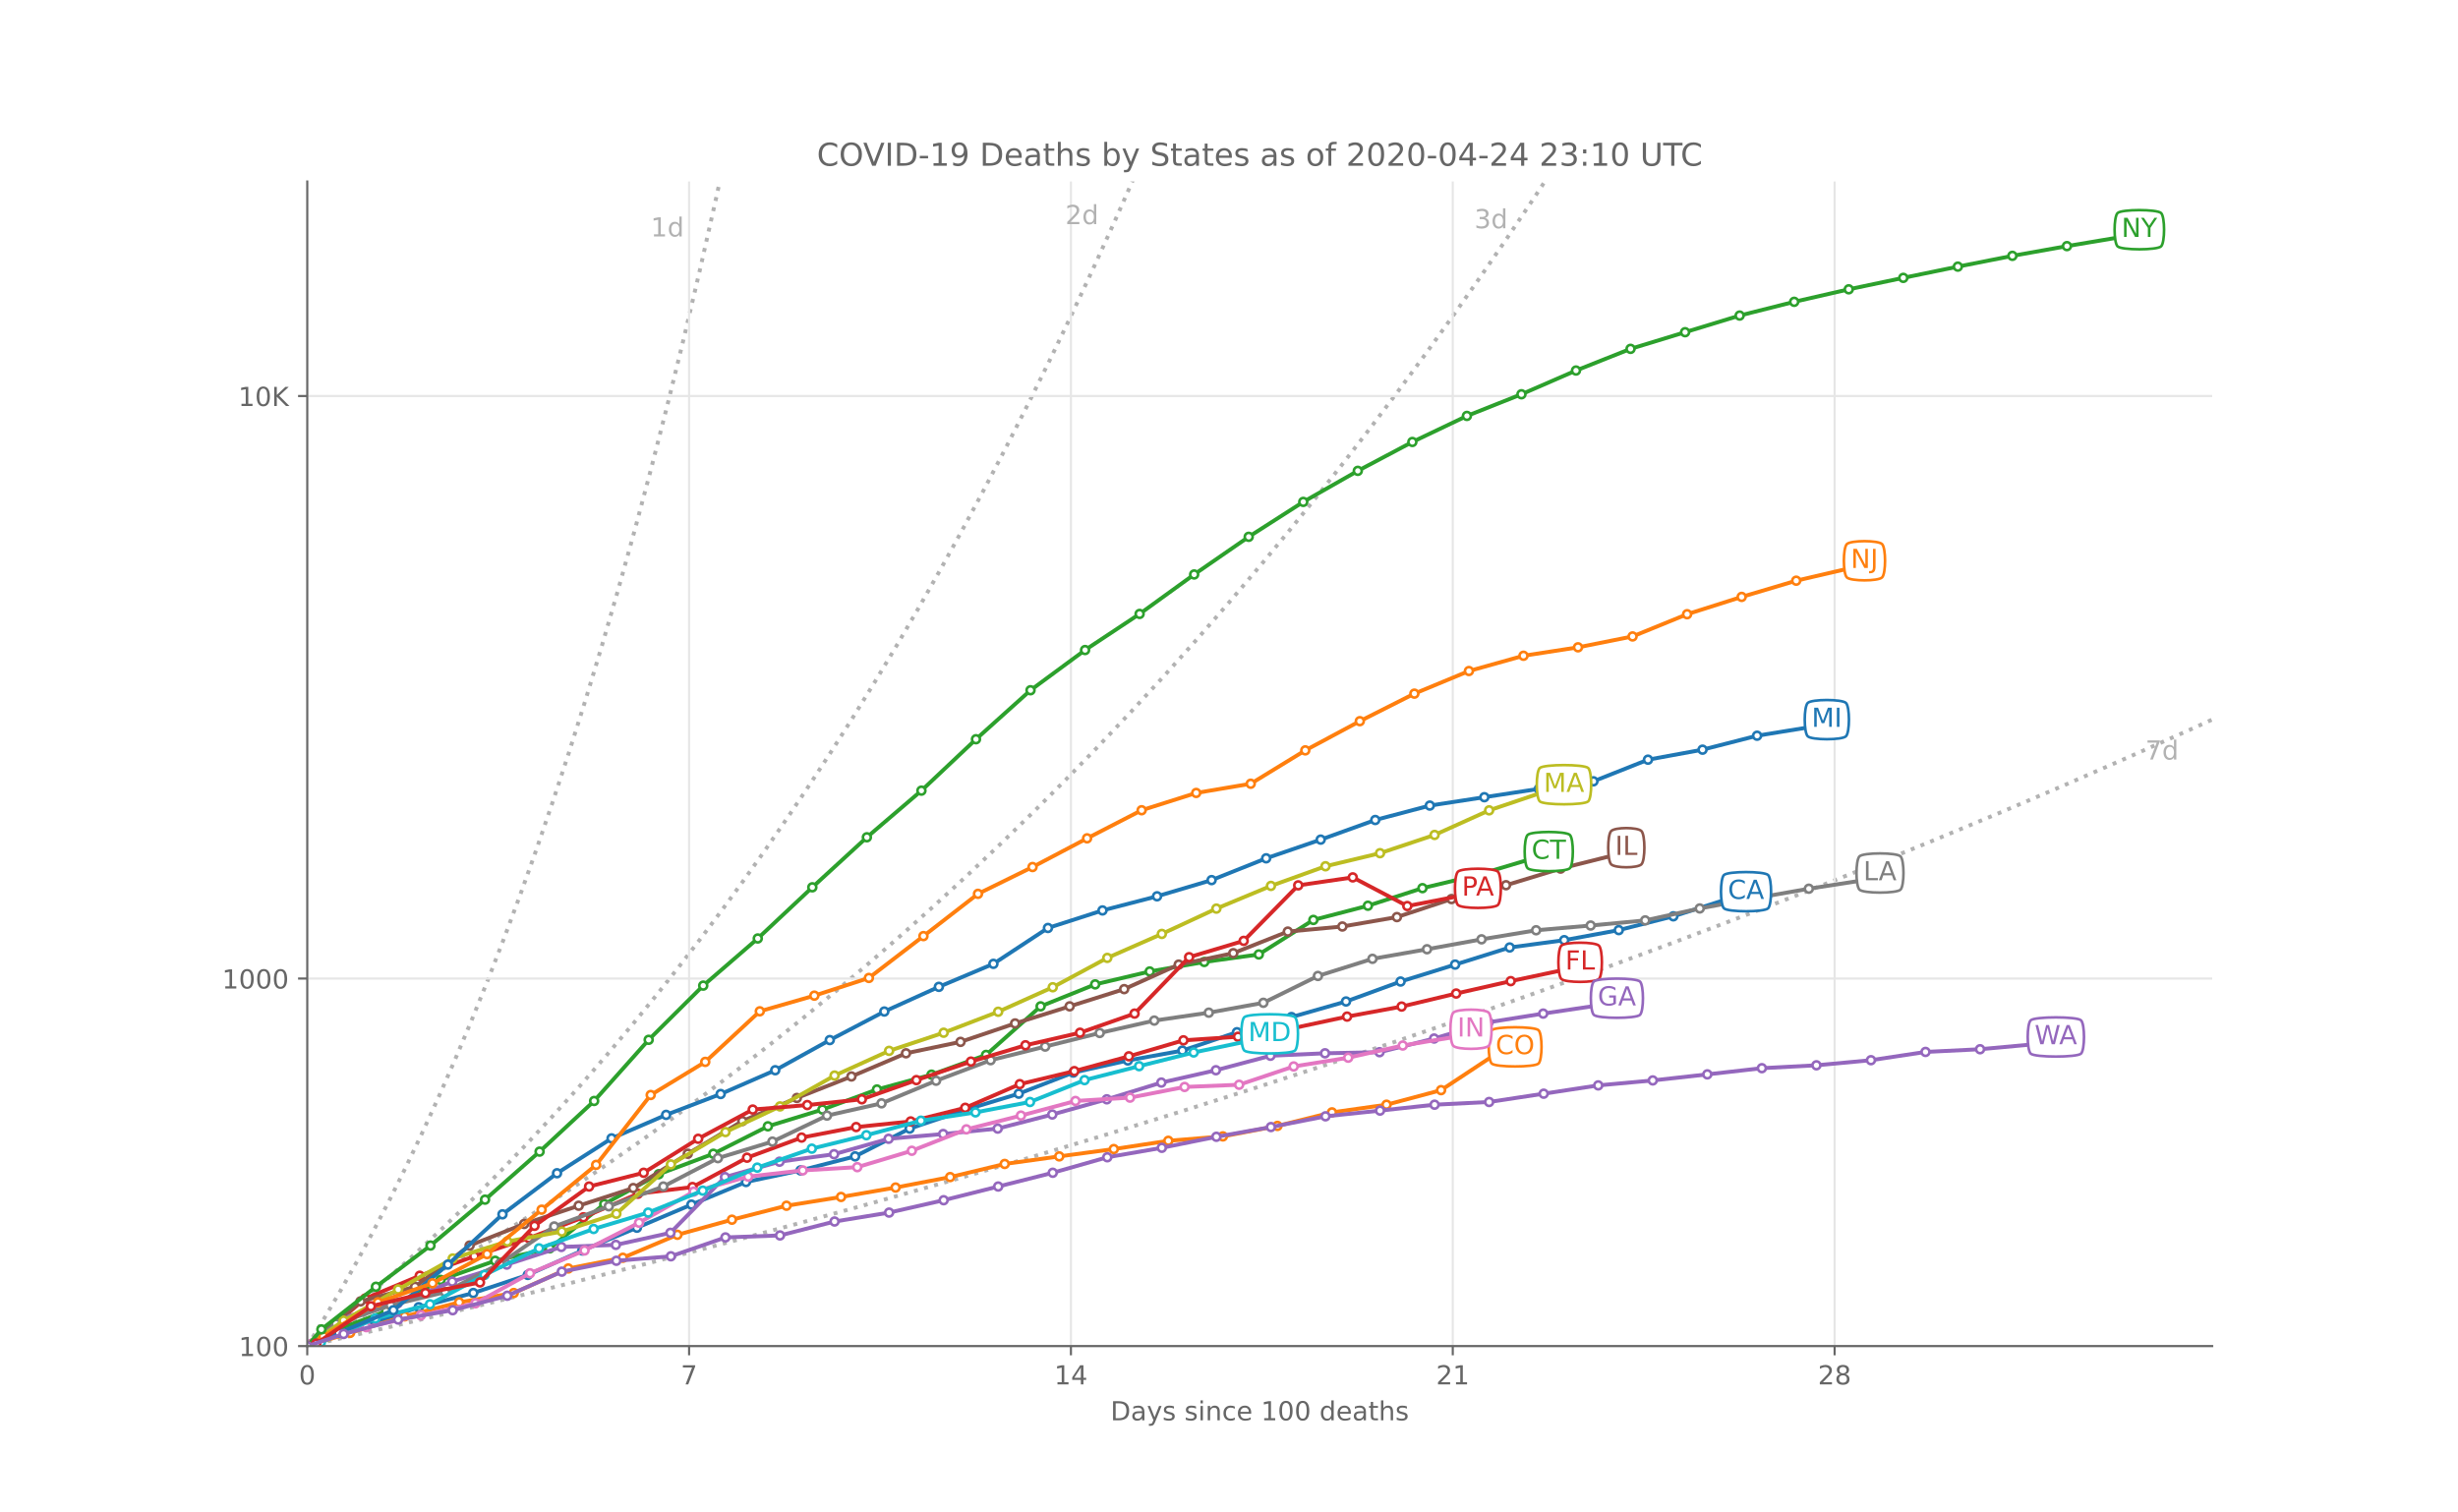 <?xml version="1.0" encoding="utf-8" standalone="no"?>
<!DOCTYPE svg PUBLIC "-//W3C//DTD SVG 1.1//EN"
  "http://www.w3.org/Graphics/SVG/1.1/DTD/svg11.dtd">
<!-- Created with matplotlib (https://matplotlib.org/) -->
<svg height="576pt" version="1.1" viewBox="0 0 936 576" width="936pt" xmlns="http://www.w3.org/2000/svg" xmlns:xlink="http://www.w3.org/1999/xlink">
 <defs>
  <style type="text/css">
*{stroke-linecap:butt;stroke-linejoin:round;}
  </style>
 </defs>
 <g id="figure_1">
  <g id="patch_1">
   <path d="M 0 576 
L 936 576 
L 936 0 
L 0 0 
z
" style="fill:#ffffff;"/>
  </g>
  <g id="axes_1">
   <g id="patch_2">
    <path d="M 117 512.64 
L 842.4 512.64 
L 842.4 69.12 
L 117 69.12 
z
" style="fill:#ffffff;"/>
   </g>
   <g id="line2d_1">
    <path clip-path="url(#pddc54e0eb8)" d="M 117 512.64 
L 123.232 502.477 
L 129.463 491.883 
L 135.695 480.839 
L 141.926 469.325 
L 148.158 457.323 
L 154.389 444.811 
L 160.621 431.768 
L 166.852 418.171 
L 173.084 403.997 
L 179.316 389.22 
L 185.547 373.817 
L 191.779 357.758 
L 198.01 341.019 
L 204.242 323.568 
L 210.473 305.376 
L 216.705 286.411 
L 222.937 266.642 
L 229.168 246.032 
L 235.4 224.548 
L 241.631 202.151 
L 247.863 178.803 
L 254.094 154.464 
L 260.326 129.091 
L 266.557 102.64 
L 272.789 75.067 
L 279.021 46.322 
L 285.252 16.357 
L 288.743 -1 
L 288.743 -1 
" style="fill:none;stroke:#b2b2b2;stroke-dasharray:1.5,2.475;stroke-dashoffset:0;stroke-width:1.5;"/>
   </g>
   <g id="line2d_2">
    <path clip-path="url(#pddc54e0eb8)" d="M 117 512.64 
L 127.386 504.201 
L 137.772 495.463 
L 148.158 486.418 
L 158.544 477.054 
L 168.93 467.36 
L 179.316 457.323 
L 189.702 446.933 
L 200.087 436.176 
L 210.473 425.04 
L 220.859 413.512 
L 231.245 401.577 
L 241.631 389.22 
L 249.94 379.022 
L 258.249 368.538 
L 266.557 357.758 
L 274.866 346.676 
L 283.175 335.282 
L 291.484 323.568 
L 299.792 311.524 
L 308.101 299.142 
L 316.41 286.411 
L 324.719 273.323 
L 333.027 259.867 
L 341.336 246.032 
L 349.645 231.809 
L 357.954 217.186 
L 366.262 202.151 
L 374.571 186.694 
L 382.88 170.802 
L 391.189 154.464 
L 399.497 137.666 
L 407.806 120.396 
L 416.115 102.64 
L 424.424 84.386 
L 432.732 65.618 
L 441.041 46.322 
L 449.35 26.484 
L 457.659 6.088 
L 460.492 -1 
L 460.492 -1 
" style="fill:none;stroke:#b2b2b2;stroke-dasharray:1.5,2.475;stroke-dashoffset:0;stroke-width:1.5;"/>
   </g>
   <g id="line2d_3">
    <path clip-path="url(#pddc54e0eb8)" d="M 117 512.64 
L 131.54 504.772 
L 146.081 496.646 
L 160.621 488.252 
L 175.161 479.583 
L 189.702 470.628 
L 204.242 461.38 
L 218.782 451.827 
L 231.245 443.389 
L 243.708 434.714 
L 256.172 425.795 
L 268.635 416.625 
L 281.098 407.198 
L 293.561 397.505 
L 306.024 387.54 
L 318.487 377.295 
L 330.95 366.762 
L 343.413 355.933 
L 355.877 344.799 
L 368.34 333.352 
L 380.803 321.584 
L 393.266 309.484 
L 405.729 297.045 
L 418.192 284.255 
L 430.655 271.106 
L 443.118 257.588 
L 455.582 243.689 
L 468.045 229.4 
L 480.508 214.709 
L 490.894 202.151 
L 501.28 189.3 
L 511.666 176.149 
L 522.052 162.69 
L 532.437 148.916 
L 542.823 134.821 
L 553.209 120.396 
L 563.595 105.634 
L 573.981 90.527 
L 584.367 75.067 
L 594.753 59.245 
L 605.139 43.054 
L 615.525 26.484 
L 625.911 9.527 
L 632.24 -1 
L 632.24 -1 
" style="fill:none;stroke:#b2b2b2;stroke-dasharray:1.5,2.475;stroke-dashoffset:0;stroke-width:1.5;"/>
   </g>
   <g id="line2d_4">
    <path clip-path="url(#pddc54e0eb8)" d="M 117 512.64 
L 150.235 504.935 
L 181.393 497.487 
L 212.551 489.814 
L 243.708 481.91 
L 274.866 473.768 
L 303.947 465.947 
L 333.027 457.906 
L 362.108 449.639 
L 391.189 441.14 
L 420.269 432.402 
L 449.35 423.418 
L 476.353 414.85 
L 503.357 406.058 
L 530.36 397.037 
L 557.364 387.781 
L 584.367 378.283 
L 611.371 368.538 
L 636.297 359.317 
L 661.223 349.874 
L 686.149 340.204 
L 711.076 330.301 
L 736.002 320.161 
L 760.928 309.776 
L 785.854 299.142 
L 810.781 288.252 
L 835.707 277.1 
L 858.556 266.642 
L 881.405 255.953 
L 904.254 245.03 
L 927.103 233.865 
L 937 228.953 
L 937 228.953 
" style="fill:none;stroke:#b2b2b2;stroke-dasharray:1.5,2.475;stroke-dashoffset:0;stroke-width:1.5;"/>
   </g>
   <g id="matplotlib.axis_1">
    <g id="xtick_1">
     <g id="line2d_5">
      <path clip-path="url(#pddc54e0eb8)" d="M 117 512.64 
L 117 69.12 
" style="fill:none;stroke:#e6e6e6;stroke-linecap:square;stroke-width:0.8;"/>
     </g>
     <g id="line2d_6">
      <defs>
       <path d="M 0 0 
L 0 3.5 
" id="m35339cb01a" style="stroke:#666666;stroke-width:0.8;"/>
      </defs>
      <g>
       <use style="fill:#666666;stroke:#666666;stroke-width:0.8;" x="117" xlink:href="#m35339cb01a" y="512.64"/>
      </g>
     </g>
     <g id="text_1">
      <!-- 0 -->
      <defs>
       <path d="M 31.781 66.406 
Q 24.172 66.406 20.328 58.906 
Q 16.5 51.422 16.5 36.375 
Q 16.5 21.391 20.328 13.891 
Q 24.172 6.391 31.781 6.391 
Q 39.453 6.391 43.281 13.891 
Q 47.125 21.391 47.125 36.375 
Q 47.125 51.422 43.281 58.906 
Q 39.453 66.406 31.781 66.406 
z
M 31.781 74.219 
Q 44.047 74.219 50.516 64.516 
Q 56.984 54.828 56.984 36.375 
Q 56.984 17.969 50.516 8.266 
Q 44.047 -1.422 31.781 -1.422 
Q 19.531 -1.422 13.062 8.266 
Q 6.594 17.969 6.594 36.375 
Q 6.594 54.828 13.062 64.516 
Q 19.531 74.219 31.781 74.219 
z
" id="DejaVuSans-48"/>
      </defs>
      <g style="fill:#666666;" transform="translate(113.819 527.238)scale(0.1 -0.1)">
       <use xlink:href="#DejaVuSans-48"/>
      </g>
     </g>
    </g>
    <g id="xtick_2">
     <g id="line2d_7">
      <path clip-path="url(#pddc54e0eb8)" d="M 262.403 512.64 
L 262.403 69.12 
" style="fill:none;stroke:#e6e6e6;stroke-linecap:square;stroke-width:0.8;"/>
     </g>
     <g id="line2d_8">
      <g>
       <use style="fill:#666666;stroke:#666666;stroke-width:0.8;" x="262.403" xlink:href="#m35339cb01a" y="512.64"/>
      </g>
     </g>
     <g id="text_2">
      <!-- 7 -->
      <defs>
       <path d="M 8.203 72.906 
L 55.078 72.906 
L 55.078 68.703 
L 28.609 0 
L 18.312 0 
L 43.219 64.594 
L 8.203 64.594 
z
" id="DejaVuSans-55"/>
      </defs>
      <g style="fill:#666666;" transform="translate(259.222 527.238)scale(0.1 -0.1)">
       <use xlink:href="#DejaVuSans-55"/>
      </g>
     </g>
    </g>
    <g id="xtick_3">
     <g id="line2d_9">
      <path clip-path="url(#pddc54e0eb8)" d="M 407.806 512.64 
L 407.806 69.12 
" style="fill:none;stroke:#e6e6e6;stroke-linecap:square;stroke-width:0.8;"/>
     </g>
     <g id="line2d_10">
      <g>
       <use style="fill:#666666;stroke:#666666;stroke-width:0.8;" x="407.806" xlink:href="#m35339cb01a" y="512.64"/>
      </g>
     </g>
     <g id="text_3">
      <!-- 14 -->
      <defs>
       <path d="M 12.406 8.297 
L 28.516 8.297 
L 28.516 63.922 
L 10.984 60.406 
L 10.984 69.391 
L 28.422 72.906 
L 38.281 72.906 
L 38.281 8.297 
L 54.391 8.297 
L 54.391 0 
L 12.406 0 
z
" id="DejaVuSans-49"/>
       <path d="M 37.797 64.312 
L 12.891 25.391 
L 37.797 25.391 
z
M 35.203 72.906 
L 47.609 72.906 
L 47.609 25.391 
L 58.016 25.391 
L 58.016 17.188 
L 47.609 17.188 
L 47.609 0 
L 37.797 0 
L 37.797 17.188 
L 4.891 17.188 
L 4.891 26.703 
z
" id="DejaVuSans-52"/>
      </defs>
      <g style="fill:#666666;" transform="translate(401.444 527.238)scale(0.1 -0.1)">
       <use xlink:href="#DejaVuSans-49"/>
       <use x="63.623" xlink:href="#DejaVuSans-52"/>
      </g>
     </g>
    </g>
    <g id="xtick_4">
     <g id="line2d_11">
      <path clip-path="url(#pddc54e0eb8)" d="M 553.209 512.64 
L 553.209 69.12 
" style="fill:none;stroke:#e6e6e6;stroke-linecap:square;stroke-width:0.8;"/>
     </g>
     <g id="line2d_12">
      <g>
       <use style="fill:#666666;stroke:#666666;stroke-width:0.8;" x="553.209" xlink:href="#m35339cb01a" y="512.64"/>
      </g>
     </g>
     <g id="text_4">
      <!-- 21 -->
      <defs>
       <path d="M 19.188 8.297 
L 53.609 8.297 
L 53.609 0 
L 7.328 0 
L 7.328 8.297 
Q 12.938 14.109 22.625 23.891 
Q 32.328 33.688 34.812 36.531 
Q 39.547 41.844 41.422 45.531 
Q 43.312 49.219 43.312 52.781 
Q 43.312 58.594 39.234 62.25 
Q 35.156 65.922 28.609 65.922 
Q 23.969 65.922 18.812 64.312 
Q 13.672 62.703 7.812 59.422 
L 7.812 69.391 
Q 13.766 71.781 18.938 73 
Q 24.125 74.219 28.422 74.219 
Q 39.75 74.219 46.484 68.547 
Q 53.219 62.891 53.219 53.422 
Q 53.219 48.922 51.531 44.891 
Q 49.859 40.875 45.406 35.406 
Q 44.188 33.984 37.641 27.219 
Q 31.109 20.453 19.188 8.297 
z
" id="DejaVuSans-50"/>
      </defs>
      <g style="fill:#666666;" transform="translate(546.847 527.238)scale(0.1 -0.1)">
       <use xlink:href="#DejaVuSans-50"/>
       <use x="63.623" xlink:href="#DejaVuSans-49"/>
      </g>
     </g>
    </g>
    <g id="xtick_5">
     <g id="line2d_13">
      <path clip-path="url(#pddc54e0eb8)" d="M 698.612 512.64 
L 698.612 69.12 
" style="fill:none;stroke:#e6e6e6;stroke-linecap:square;stroke-width:0.8;"/>
     </g>
     <g id="line2d_14">
      <g>
       <use style="fill:#666666;stroke:#666666;stroke-width:0.8;" x="698.612" xlink:href="#m35339cb01a" y="512.64"/>
      </g>
     </g>
     <g id="text_5">
      <!-- 28 -->
      <defs>
       <path d="M 31.781 34.625 
Q 24.75 34.625 20.719 30.859 
Q 16.703 27.094 16.703 20.516 
Q 16.703 13.922 20.719 10.156 
Q 24.75 6.391 31.781 6.391 
Q 38.812 6.391 42.859 10.172 
Q 46.922 13.969 46.922 20.516 
Q 46.922 27.094 42.891 30.859 
Q 38.875 34.625 31.781 34.625 
z
M 21.922 38.812 
Q 15.578 40.375 12.031 44.719 
Q 8.5 49.078 8.5 55.328 
Q 8.5 64.062 14.719 69.141 
Q 20.953 74.219 31.781 74.219 
Q 42.672 74.219 48.875 69.141 
Q 55.078 64.062 55.078 55.328 
Q 55.078 49.078 51.531 44.719 
Q 48 40.375 41.703 38.812 
Q 48.828 37.156 52.797 32.312 
Q 56.781 27.484 56.781 20.516 
Q 56.781 9.906 50.312 4.234 
Q 43.844 -1.422 31.781 -1.422 
Q 19.734 -1.422 13.25 4.234 
Q 6.781 9.906 6.781 20.516 
Q 6.781 27.484 10.781 32.312 
Q 14.797 37.156 21.922 38.812 
z
M 18.312 54.391 
Q 18.312 48.734 21.844 45.562 
Q 25.391 42.391 31.781 42.391 
Q 38.141 42.391 41.719 45.562 
Q 45.312 48.734 45.312 54.391 
Q 45.312 60.062 41.719 63.234 
Q 38.141 66.406 31.781 66.406 
Q 25.391 66.406 21.844 63.234 
Q 18.312 60.062 18.312 54.391 
z
" id="DejaVuSans-56"/>
      </defs>
      <g style="fill:#666666;" transform="translate(692.25 527.238)scale(0.1 -0.1)">
       <use xlink:href="#DejaVuSans-50"/>
       <use x="63.623" xlink:href="#DejaVuSans-56"/>
      </g>
     </g>
    </g>
    <g id="text_6">
     <!-- Days since 100 deaths -->
     <defs>
      <path d="M 19.672 64.797 
L 19.672 8.109 
L 31.594 8.109 
Q 46.688 8.109 53.688 14.938 
Q 60.688 21.781 60.688 36.531 
Q 60.688 51.172 53.688 57.984 
Q 46.688 64.797 31.594 64.797 
z
M 9.812 72.906 
L 30.078 72.906 
Q 51.266 72.906 61.172 64.094 
Q 71.094 55.281 71.094 36.531 
Q 71.094 17.672 61.125 8.828 
Q 51.172 0 30.078 0 
L 9.812 0 
z
" id="DejaVuSans-68"/>
      <path d="M 34.281 27.484 
Q 23.391 27.484 19.188 25 
Q 14.984 22.516 14.984 16.5 
Q 14.984 11.719 18.141 8.906 
Q 21.297 6.109 26.703 6.109 
Q 34.188 6.109 38.703 11.406 
Q 43.219 16.703 43.219 25.484 
L 43.219 27.484 
z
M 52.203 31.203 
L 52.203 0 
L 43.219 0 
L 43.219 8.297 
Q 40.141 3.328 35.547 0.953 
Q 30.953 -1.422 24.312 -1.422 
Q 15.922 -1.422 10.953 3.297 
Q 6 8.016 6 15.922 
Q 6 25.141 12.172 29.828 
Q 18.359 34.516 30.609 34.516 
L 43.219 34.516 
L 43.219 35.406 
Q 43.219 41.609 39.141 45 
Q 35.062 48.391 27.688 48.391 
Q 23 48.391 18.547 47.266 
Q 14.109 46.141 10.016 43.891 
L 10.016 52.203 
Q 14.938 54.109 19.578 55.047 
Q 24.219 56 28.609 56 
Q 40.484 56 46.344 49.844 
Q 52.203 43.703 52.203 31.203 
z
" id="DejaVuSans-97"/>
      <path d="M 32.172 -5.078 
Q 28.375 -14.844 24.75 -17.812 
Q 21.141 -20.797 15.094 -20.797 
L 7.906 -20.797 
L 7.906 -13.281 
L 13.188 -13.281 
Q 16.891 -13.281 18.938 -11.516 
Q 21 -9.766 23.484 -3.219 
L 25.094 0.875 
L 2.984 54.688 
L 12.5 54.688 
L 29.594 11.922 
L 46.688 54.688 
L 56.203 54.688 
z
" id="DejaVuSans-121"/>
      <path d="M 44.281 53.078 
L 44.281 44.578 
Q 40.484 46.531 36.375 47.5 
Q 32.281 48.484 27.875 48.484 
Q 21.188 48.484 17.844 46.438 
Q 14.5 44.391 14.5 40.281 
Q 14.5 37.156 16.891 35.375 
Q 19.281 33.594 26.516 31.984 
L 29.594 31.297 
Q 39.156 29.25 43.188 25.516 
Q 47.219 21.781 47.219 15.094 
Q 47.219 7.469 41.188 3.016 
Q 35.156 -1.422 24.609 -1.422 
Q 20.219 -1.422 15.453 -0.562 
Q 10.688 0.297 5.422 2 
L 5.422 11.281 
Q 10.406 8.688 15.234 7.391 
Q 20.062 6.109 24.812 6.109 
Q 31.156 6.109 34.562 8.281 
Q 37.984 10.453 37.984 14.406 
Q 37.984 18.062 35.516 20.016 
Q 33.062 21.969 24.703 23.781 
L 21.578 24.516 
Q 13.234 26.266 9.516 29.906 
Q 5.812 33.547 5.812 39.891 
Q 5.812 47.609 11.281 51.797 
Q 16.75 56 26.812 56 
Q 31.781 56 36.172 55.266 
Q 40.578 54.547 44.281 53.078 
z
" id="DejaVuSans-115"/>
      <path id="DejaVuSans-32"/>
      <path d="M 9.422 54.688 
L 18.406 54.688 
L 18.406 0 
L 9.422 0 
z
M 9.422 75.984 
L 18.406 75.984 
L 18.406 64.594 
L 9.422 64.594 
z
" id="DejaVuSans-105"/>
      <path d="M 54.891 33.016 
L 54.891 0 
L 45.906 0 
L 45.906 32.719 
Q 45.906 40.484 42.875 44.328 
Q 39.844 48.188 33.797 48.188 
Q 26.516 48.188 22.312 43.547 
Q 18.109 38.922 18.109 30.906 
L 18.109 0 
L 9.078 0 
L 9.078 54.688 
L 18.109 54.688 
L 18.109 46.188 
Q 21.344 51.125 25.703 53.562 
Q 30.078 56 35.797 56 
Q 45.219 56 50.047 50.172 
Q 54.891 44.344 54.891 33.016 
z
" id="DejaVuSans-110"/>
      <path d="M 48.781 52.594 
L 48.781 44.188 
Q 44.969 46.297 41.141 47.344 
Q 37.312 48.391 33.406 48.391 
Q 24.656 48.391 19.812 42.844 
Q 14.984 37.312 14.984 27.297 
Q 14.984 17.281 19.812 11.734 
Q 24.656 6.203 33.406 6.203 
Q 37.312 6.203 41.141 7.25 
Q 44.969 8.297 48.781 10.406 
L 48.781 2.094 
Q 45.016 0.344 40.984 -0.531 
Q 36.969 -1.422 32.422 -1.422 
Q 20.062 -1.422 12.781 6.344 
Q 5.516 14.109 5.516 27.297 
Q 5.516 40.672 12.859 48.328 
Q 20.219 56 33.016 56 
Q 37.156 56 41.109 55.141 
Q 45.062 54.297 48.781 52.594 
z
" id="DejaVuSans-99"/>
      <path d="M 56.203 29.594 
L 56.203 25.203 
L 14.891 25.203 
Q 15.484 15.922 20.484 11.062 
Q 25.484 6.203 34.422 6.203 
Q 39.594 6.203 44.453 7.469 
Q 49.312 8.734 54.109 11.281 
L 54.109 2.781 
Q 49.266 0.734 44.188 -0.344 
Q 39.109 -1.422 33.891 -1.422 
Q 20.797 -1.422 13.156 6.188 
Q 5.516 13.812 5.516 26.812 
Q 5.516 40.234 12.766 48.109 
Q 20.016 56 32.328 56 
Q 43.359 56 49.781 48.891 
Q 56.203 41.797 56.203 29.594 
z
M 47.219 32.234 
Q 47.125 39.594 43.094 43.984 
Q 39.062 48.391 32.422 48.391 
Q 24.906 48.391 20.391 44.141 
Q 15.875 39.891 15.188 32.172 
z
" id="DejaVuSans-101"/>
      <path d="M 45.406 46.391 
L 45.406 75.984 
L 54.391 75.984 
L 54.391 0 
L 45.406 0 
L 45.406 8.203 
Q 42.578 3.328 38.25 0.953 
Q 33.938 -1.422 27.875 -1.422 
Q 17.969 -1.422 11.734 6.484 
Q 5.516 14.406 5.516 27.297 
Q 5.516 40.188 11.734 48.094 
Q 17.969 56 27.875 56 
Q 33.938 56 38.25 53.625 
Q 42.578 51.266 45.406 46.391 
z
M 14.797 27.297 
Q 14.797 17.391 18.875 11.75 
Q 22.953 6.109 30.078 6.109 
Q 37.203 6.109 41.297 11.75 
Q 45.406 17.391 45.406 27.297 
Q 45.406 37.203 41.297 42.844 
Q 37.203 48.484 30.078 48.484 
Q 22.953 48.484 18.875 42.844 
Q 14.797 37.203 14.797 27.297 
z
" id="DejaVuSans-100"/>
      <path d="M 18.312 70.219 
L 18.312 54.688 
L 36.812 54.688 
L 36.812 47.703 
L 18.312 47.703 
L 18.312 18.016 
Q 18.312 11.328 20.141 9.422 
Q 21.969 7.516 27.594 7.516 
L 36.812 7.516 
L 36.812 0 
L 27.594 0 
Q 17.188 0 13.234 3.875 
Q 9.281 7.766 9.281 18.016 
L 9.281 47.703 
L 2.688 47.703 
L 2.688 54.688 
L 9.281 54.688 
L 9.281 70.219 
z
" id="DejaVuSans-116"/>
      <path d="M 54.891 33.016 
L 54.891 0 
L 45.906 0 
L 45.906 32.719 
Q 45.906 40.484 42.875 44.328 
Q 39.844 48.188 33.797 48.188 
Q 26.516 48.188 22.312 43.547 
Q 18.109 38.922 18.109 30.906 
L 18.109 0 
L 9.078 0 
L 9.078 75.984 
L 18.109 75.984 
L 18.109 46.188 
Q 21.344 51.125 25.703 53.562 
Q 30.078 56 35.797 56 
Q 45.219 56 50.047 50.172 
Q 54.891 44.344 54.891 33.016 
z
" id="DejaVuSans-104"/>
     </defs>
     <g style="fill:#666666;" transform="translate(422.874 540.917)scale(0.1 -0.1)">
      <use xlink:href="#DejaVuSans-68"/>
      <use x="77.002" xlink:href="#DejaVuSans-97"/>
      <use x="138.281" xlink:href="#DejaVuSans-121"/>
      <use x="197.461" xlink:href="#DejaVuSans-115"/>
      <use x="249.561" xlink:href="#DejaVuSans-32"/>
      <use x="281.348" xlink:href="#DejaVuSans-115"/>
      <use x="333.447" xlink:href="#DejaVuSans-105"/>
      <use x="361.23" xlink:href="#DejaVuSans-110"/>
      <use x="424.609" xlink:href="#DejaVuSans-99"/>
      <use x="479.59" xlink:href="#DejaVuSans-101"/>
      <use x="541.113" xlink:href="#DejaVuSans-32"/>
      <use x="572.9" xlink:href="#DejaVuSans-49"/>
      <use x="636.523" xlink:href="#DejaVuSans-48"/>
      <use x="700.146" xlink:href="#DejaVuSans-48"/>
      <use x="763.77" xlink:href="#DejaVuSans-32"/>
      <use x="795.557" xlink:href="#DejaVuSans-100"/>
      <use x="859.033" xlink:href="#DejaVuSans-101"/>
      <use x="920.557" xlink:href="#DejaVuSans-97"/>
      <use x="981.836" xlink:href="#DejaVuSans-116"/>
      <use x="1021.045" xlink:href="#DejaVuSans-104"/>
      <use x="1084.424" xlink:href="#DejaVuSans-115"/>
     </g>
    </g>
   </g>
   <g id="matplotlib.axis_2">
    <g id="ytick_1">
     <g id="line2d_15">
      <path clip-path="url(#pddc54e0eb8)" d="M 117 512.64 
L 842.4 512.64 
" style="fill:none;stroke:#e6e6e6;stroke-linecap:square;stroke-width:0.8;"/>
     </g>
     <g id="line2d_16">
      <defs>
       <path d="M 0 0 
L -3.5 0 
" id="m46e26d844a" style="stroke:#666666;stroke-width:0.8;"/>
      </defs>
      <g>
       <use style="fill:#666666;stroke:#666666;stroke-width:0.8;" x="117" xlink:href="#m46e26d844a" y="512.64"/>
      </g>
     </g>
     <g id="text_7">
      <!-- 100 -->
      <g style="fill:#666666;" transform="translate(90.912 516.439)scale(0.1 -0.1)">
       <use xlink:href="#DejaVuSans-49"/>
       <use x="63.623" xlink:href="#DejaVuSans-48"/>
       <use x="127.246" xlink:href="#DejaVuSans-48"/>
      </g>
     </g>
    </g>
    <g id="ytick_2">
     <g id="line2d_17">
      <path clip-path="url(#pddc54e0eb8)" d="M 117 372.665 
L 842.4 372.665 
" style="fill:none;stroke:#e6e6e6;stroke-linecap:square;stroke-width:0.8;"/>
     </g>
     <g id="line2d_18">
      <g>
       <use style="fill:#666666;stroke:#666666;stroke-width:0.8;" x="117" xlink:href="#m46e26d844a" y="372.665"/>
      </g>
     </g>
     <g id="text_8">
      <!-- 1000 -->
      <g style="fill:#666666;" transform="translate(84.55 376.464)scale(0.1 -0.1)">
       <use xlink:href="#DejaVuSans-49"/>
       <use x="63.623" xlink:href="#DejaVuSans-48"/>
       <use x="127.246" xlink:href="#DejaVuSans-48"/>
       <use x="190.869" xlink:href="#DejaVuSans-48"/>
      </g>
     </g>
    </g>
    <g id="ytick_3">
     <g id="line2d_19">
      <path clip-path="url(#pddc54e0eb8)" d="M 117 150.82 
L 842.4 150.82 
" style="fill:none;stroke:#e6e6e6;stroke-linecap:square;stroke-width:0.8;"/>
     </g>
     <g id="line2d_20">
      <g>
       <use style="fill:#666666;stroke:#666666;stroke-width:0.8;" x="117" xlink:href="#m46e26d844a" y="150.82"/>
      </g>
     </g>
     <g id="text_9">
      <!-- 10K -->
      <defs>
       <path d="M 9.812 72.906 
L 19.672 72.906 
L 19.672 42.094 
L 52.391 72.906 
L 65.094 72.906 
L 28.906 38.922 
L 67.672 0 
L 54.688 0 
L 19.672 35.109 
L 19.672 0 
L 9.812 0 
z
" id="DejaVuSans-75"/>
      </defs>
      <g style="fill:#666666;" transform="translate(90.717 154.619)scale(0.1 -0.1)">
       <use xlink:href="#DejaVuSans-49"/>
       <use x="63.623" xlink:href="#DejaVuSans-48"/>
       <use x="127.246" xlink:href="#DejaVuSans-75"/>
      </g>
     </g>
    </g>
   </g>
   <g id="line2d_21">
    <path clip-path="url(#pddc54e0eb8)" d="M 117 512.64 
L 117.903 512.163 
L 159.447 497.836 
L 180.219 492.424 
L 200.991 485.533 
L 221.762 476.234 
L 242.534 467.561 
L 263.306 458.763 
L 284.078 450.148 
L 304.85 445.738 
L 325.622 440.393 
L 346.394 429.807 
L 367.166 422.828 
L 387.937 416.519 
L 408.709 408.481 
L 429.481 403.869 
L 450.253 400.101 
L 471.025 393.112 
L 491.797 387.336 
L 512.569 381.403 
L 533.341 373.81 
L 554.112 367.354 
L 574.884 360.834 
L 595.656 358.056 
L 616.428 354.219 
L 637.2 348.964 
L 657.972 342.34 
" style="fill:none;stroke:#1f77b4;stroke-linecap:square;stroke-width:1.5;"/>
    <defs>
     <path d="M 0 1.5 
C 0.398 1.5 0.779 1.342 1.061 1.061 
C 1.342 0.779 1.5 0.398 1.5 0 
C 1.5 -0.398 1.342 -0.779 1.061 -1.061 
C 0.779 -1.342 0.398 -1.5 0 -1.5 
C -0.398 -1.5 -0.779 -1.342 -1.061 -1.061 
C -1.342 -0.779 -1.5 -0.398 -1.5 0 
C -1.5 0.398 -1.342 0.779 -1.061 1.061 
C -0.779 1.342 -0.398 1.5 0 1.5 
z
" id="m36cfa91ec9" style="stroke:#1f77b4;"/>
    </defs>
    <g clip-path="url(#pddc54e0eb8)">
     <use style="fill:#ffffff;stroke:#1f77b4;" x="117" xlink:href="#m36cfa91ec9" y="512.64"/>
     <use style="fill:#ffffff;stroke:#1f77b4;" x="117.903" xlink:href="#m36cfa91ec9" y="512.163"/>
     <use style="fill:#ffffff;stroke:#1f77b4;" x="159.447" xlink:href="#m36cfa91ec9" y="497.836"/>
     <use style="fill:#ffffff;stroke:#1f77b4;" x="180.219" xlink:href="#m36cfa91ec9" y="492.424"/>
     <use style="fill:#ffffff;stroke:#1f77b4;" x="200.991" xlink:href="#m36cfa91ec9" y="485.533"/>
     <use style="fill:#ffffff;stroke:#1f77b4;" x="221.762" xlink:href="#m36cfa91ec9" y="476.234"/>
     <use style="fill:#ffffff;stroke:#1f77b4;" x="242.534" xlink:href="#m36cfa91ec9" y="467.561"/>
     <use style="fill:#ffffff;stroke:#1f77b4;" x="263.306" xlink:href="#m36cfa91ec9" y="458.763"/>
     <use style="fill:#ffffff;stroke:#1f77b4;" x="284.078" xlink:href="#m36cfa91ec9" y="450.148"/>
     <use style="fill:#ffffff;stroke:#1f77b4;" x="304.85" xlink:href="#m36cfa91ec9" y="445.738"/>
     <use style="fill:#ffffff;stroke:#1f77b4;" x="325.622" xlink:href="#m36cfa91ec9" y="440.393"/>
     <use style="fill:#ffffff;stroke:#1f77b4;" x="346.394" xlink:href="#m36cfa91ec9" y="429.807"/>
     <use style="fill:#ffffff;stroke:#1f77b4;" x="367.166" xlink:href="#m36cfa91ec9" y="422.828"/>
     <use style="fill:#ffffff;stroke:#1f77b4;" x="387.937" xlink:href="#m36cfa91ec9" y="416.519"/>
     <use style="fill:#ffffff;stroke:#1f77b4;" x="408.709" xlink:href="#m36cfa91ec9" y="408.481"/>
     <use style="fill:#ffffff;stroke:#1f77b4;" x="429.481" xlink:href="#m36cfa91ec9" y="403.869"/>
     <use style="fill:#ffffff;stroke:#1f77b4;" x="450.253" xlink:href="#m36cfa91ec9" y="400.101"/>
     <use style="fill:#ffffff;stroke:#1f77b4;" x="471.025" xlink:href="#m36cfa91ec9" y="393.112"/>
     <use style="fill:#ffffff;stroke:#1f77b4;" x="491.797" xlink:href="#m36cfa91ec9" y="387.336"/>
     <use style="fill:#ffffff;stroke:#1f77b4;" x="512.569" xlink:href="#m36cfa91ec9" y="381.403"/>
     <use style="fill:#ffffff;stroke:#1f77b4;" x="533.341" xlink:href="#m36cfa91ec9" y="373.81"/>
     <use style="fill:#ffffff;stroke:#1f77b4;" x="554.112" xlink:href="#m36cfa91ec9" y="367.354"/>
     <use style="fill:#ffffff;stroke:#1f77b4;" x="574.884" xlink:href="#m36cfa91ec9" y="360.834"/>
     <use style="fill:#ffffff;stroke:#1f77b4;" x="595.656" xlink:href="#m36cfa91ec9" y="358.056"/>
     <use style="fill:#ffffff;stroke:#1f77b4;" x="616.428" xlink:href="#m36cfa91ec9" y="354.219"/>
     <use style="fill:#ffffff;stroke:#1f77b4;" x="637.2" xlink:href="#m36cfa91ec9" y="348.964"/>
     <use style="fill:#ffffff;stroke:#1f77b4;" x="657.972" xlink:href="#m36cfa91ec9" y="342.34"/>
    </g>
   </g>
   <g id="line2d_22">
    <path clip-path="url(#pddc54e0eb8)" d="M 117 512.64 
L 133.321 507.592 
L 154.093 501.319 
L 174.865 495.981 
L 195.636 492.424 
L 216.408 483.086 
L 237.18 479.006 
L 257.952 470.252 
L 278.724 464.508 
L 299.496 459.189 
L 320.268 455.847 
L 341.039 452.259 
L 361.811 448.279 
L 382.583 443.278 
L 403.355 440.393 
L 424.127 437.61 
L 444.899 434.458 
L 465.671 432.777 
L 486.443 428.793 
L 507.214 423.634 
L 527.986 420.714 
L 548.758 415.165 
L 569.53 401.443 
" style="fill:none;stroke:#ff7f0e;stroke-linecap:square;stroke-width:1.5;"/>
    <defs>
     <path d="M 0 1.5 
C 0.398 1.5 0.779 1.342 1.061 1.061 
C 1.342 0.779 1.5 0.398 1.5 0 
C 1.5 -0.398 1.342 -0.779 1.061 -1.061 
C 0.779 -1.342 0.398 -1.5 0 -1.5 
C -0.398 -1.5 -0.779 -1.342 -1.061 -1.061 
C -1.342 -0.779 -1.5 -0.398 -1.5 0 
C -1.5 0.398 -1.342 0.779 -1.061 1.061 
C -0.779 1.342 -0.398 1.5 0 1.5 
z
" id="m957920ac4c" style="stroke:#ff7f0e;"/>
    </defs>
    <g clip-path="url(#pddc54e0eb8)">
     <use style="fill:#ffffff;stroke:#ff7f0e;" x="117" xlink:href="#m957920ac4c" y="512.64"/>
     <use style="fill:#ffffff;stroke:#ff7f0e;" x="133.321" xlink:href="#m957920ac4c" y="507.592"/>
     <use style="fill:#ffffff;stroke:#ff7f0e;" x="154.093" xlink:href="#m957920ac4c" y="501.319"/>
     <use style="fill:#ffffff;stroke:#ff7f0e;" x="174.865" xlink:href="#m957920ac4c" y="495.981"/>
     <use style="fill:#ffffff;stroke:#ff7f0e;" x="195.636" xlink:href="#m957920ac4c" y="492.424"/>
     <use style="fill:#ffffff;stroke:#ff7f0e;" x="216.408" xlink:href="#m957920ac4c" y="483.086"/>
     <use style="fill:#ffffff;stroke:#ff7f0e;" x="237.18" xlink:href="#m957920ac4c" y="479.006"/>
     <use style="fill:#ffffff;stroke:#ff7f0e;" x="257.952" xlink:href="#m957920ac4c" y="470.252"/>
     <use style="fill:#ffffff;stroke:#ff7f0e;" x="278.724" xlink:href="#m957920ac4c" y="464.508"/>
     <use style="fill:#ffffff;stroke:#ff7f0e;" x="299.496" xlink:href="#m957920ac4c" y="459.189"/>
     <use style="fill:#ffffff;stroke:#ff7f0e;" x="320.268" xlink:href="#m957920ac4c" y="455.847"/>
     <use style="fill:#ffffff;stroke:#ff7f0e;" x="341.039" xlink:href="#m957920ac4c" y="452.259"/>
     <use style="fill:#ffffff;stroke:#ff7f0e;" x="361.811" xlink:href="#m957920ac4c" y="448.279"/>
     <use style="fill:#ffffff;stroke:#ff7f0e;" x="382.583" xlink:href="#m957920ac4c" y="443.278"/>
     <use style="fill:#ffffff;stroke:#ff7f0e;" x="403.355" xlink:href="#m957920ac4c" y="440.393"/>
     <use style="fill:#ffffff;stroke:#ff7f0e;" x="424.127" xlink:href="#m957920ac4c" y="437.61"/>
     <use style="fill:#ffffff;stroke:#ff7f0e;" x="444.899" xlink:href="#m957920ac4c" y="434.458"/>
     <use style="fill:#ffffff;stroke:#ff7f0e;" x="465.671" xlink:href="#m957920ac4c" y="432.777"/>
     <use style="fill:#ffffff;stroke:#ff7f0e;" x="486.443" xlink:href="#m957920ac4c" y="428.793"/>
     <use style="fill:#ffffff;stroke:#ff7f0e;" x="507.214" xlink:href="#m957920ac4c" y="423.634"/>
     <use style="fill:#ffffff;stroke:#ff7f0e;" x="527.986" xlink:href="#m957920ac4c" y="420.714"/>
     <use style="fill:#ffffff;stroke:#ff7f0e;" x="548.758" xlink:href="#m957920ac4c" y="415.165"/>
     <use style="fill:#ffffff;stroke:#ff7f0e;" x="569.53" xlink:href="#m957920ac4c" y="401.443"/>
    </g>
   </g>
   <g id="line2d_23">
    <path clip-path="url(#pddc54e0eb8)" d="M 117 512.64 
L 126.232 507.154 
L 147.004 499.36 
L 167.776 487.43 
L 188.548 480.147 
L 209.319 475.424 
L 230.091 458.551 
L 250.863 447.18 
L 271.635 439.399 
L 292.407 428.937 
L 313.179 422.561 
L 333.951 414.922 
L 354.723 409.274 
L 375.494 401.756 
L 396.266 383.253 
L 417.038 374.891 
L 437.81 369.973 
L 458.582 366.355 
L 479.354 363.486 
L 500.126 350.343 
L 520.898 344.938 
L 541.669 338.241 
L 562.441 333.27 
L 583.213 327.07 
" style="fill:none;stroke:#2ca02c;stroke-linecap:square;stroke-width:1.5;"/>
    <defs>
     <path d="M 0 1.5 
C 0.398 1.5 0.779 1.342 1.061 1.061 
C 1.342 0.779 1.5 0.398 1.5 0 
C 1.5 -0.398 1.342 -0.779 1.061 -1.061 
C 0.779 -1.342 0.398 -1.5 0 -1.5 
C -0.398 -1.5 -0.779 -1.342 -1.061 -1.061 
C -1.342 -0.779 -1.5 -0.398 -1.5 0 
C -1.5 0.398 -1.342 0.779 -1.061 1.061 
C -0.779 1.342 -0.398 1.5 0 1.5 
z
" id="mdc25feea1b" style="stroke:#2ca02c;"/>
    </defs>
    <g clip-path="url(#pddc54e0eb8)">
     <use style="fill:#ffffff;stroke:#2ca02c;" x="117" xlink:href="#mdc25feea1b" y="512.64"/>
     <use style="fill:#ffffff;stroke:#2ca02c;" x="126.232" xlink:href="#mdc25feea1b" y="507.154"/>
     <use style="fill:#ffffff;stroke:#2ca02c;" x="147.004" xlink:href="#mdc25feea1b" y="499.36"/>
     <use style="fill:#ffffff;stroke:#2ca02c;" x="167.776" xlink:href="#mdc25feea1b" y="487.43"/>
     <use style="fill:#ffffff;stroke:#2ca02c;" x="188.548" xlink:href="#mdc25feea1b" y="480.147"/>
     <use style="fill:#ffffff;stroke:#2ca02c;" x="209.319" xlink:href="#mdc25feea1b" y="475.424"/>
     <use style="fill:#ffffff;stroke:#2ca02c;" x="230.091" xlink:href="#mdc25feea1b" y="458.551"/>
     <use style="fill:#ffffff;stroke:#2ca02c;" x="250.863" xlink:href="#mdc25feea1b" y="447.18"/>
     <use style="fill:#ffffff;stroke:#2ca02c;" x="271.635" xlink:href="#mdc25feea1b" y="439.399"/>
     <use style="fill:#ffffff;stroke:#2ca02c;" x="292.407" xlink:href="#mdc25feea1b" y="428.937"/>
     <use style="fill:#ffffff;stroke:#2ca02c;" x="313.179" xlink:href="#mdc25feea1b" y="422.561"/>
     <use style="fill:#ffffff;stroke:#2ca02c;" x="333.951" xlink:href="#mdc25feea1b" y="414.922"/>
     <use style="fill:#ffffff;stroke:#2ca02c;" x="354.723" xlink:href="#mdc25feea1b" y="409.274"/>
     <use style="fill:#ffffff;stroke:#2ca02c;" x="375.494" xlink:href="#mdc25feea1b" y="401.756"/>
     <use style="fill:#ffffff;stroke:#2ca02c;" x="396.266" xlink:href="#mdc25feea1b" y="383.253"/>
     <use style="fill:#ffffff;stroke:#2ca02c;" x="417.038" xlink:href="#mdc25feea1b" y="374.891"/>
     <use style="fill:#ffffff;stroke:#2ca02c;" x="437.81" xlink:href="#mdc25feea1b" y="369.973"/>
     <use style="fill:#ffffff;stroke:#2ca02c;" x="458.582" xlink:href="#mdc25feea1b" y="366.355"/>
     <use style="fill:#ffffff;stroke:#2ca02c;" x="479.354" xlink:href="#mdc25feea1b" y="363.486"/>
     <use style="fill:#ffffff;stroke:#2ca02c;" x="500.126" xlink:href="#mdc25feea1b" y="350.343"/>
     <use style="fill:#ffffff;stroke:#2ca02c;" x="520.898" xlink:href="#mdc25feea1b" y="344.938"/>
     <use style="fill:#ffffff;stroke:#2ca02c;" x="541.669" xlink:href="#mdc25feea1b" y="338.241"/>
     <use style="fill:#ffffff;stroke:#2ca02c;" x="562.441" xlink:href="#mdc25feea1b" y="333.27"/>
     <use style="fill:#ffffff;stroke:#2ca02c;" x="583.213" xlink:href="#mdc25feea1b" y="327.07"/>
    </g>
   </g>
   <g id="line2d_24">
    <path clip-path="url(#pddc54e0eb8)" d="M 117 512.64 
L 118.298 512.163 
L 139.07 494.535 
L 159.842 485.846 
L 180.614 478.442 
L 201.386 471.509 
L 222.158 463.594 
L 242.929 454.632 
L 263.701 452.065 
L 284.473 440.894 
L 305.245 433.232 
L 326.017 429.226 
L 346.789 427.084 
L 367.561 421.897 
L 388.333 412.878 
L 409.104 407.918 
L 429.876 402.279 
L 450.648 396.194 
L 471.42 394.832 
L 492.192 391.609 
L 512.964 387.158 
L 533.736 383.338 
L 554.508 378.372 
L 575.279 373.657 
L 596.051 369.238 
" style="fill:none;stroke:#d62728;stroke-linecap:square;stroke-width:1.5;"/>
    <defs>
     <path d="M 0 1.5 
C 0.398 1.5 0.779 1.342 1.061 1.061 
C 1.342 0.779 1.5 0.398 1.5 0 
C 1.5 -0.398 1.342 -0.779 1.061 -1.061 
C 0.779 -1.342 0.398 -1.5 0 -1.5 
C -0.398 -1.5 -0.779 -1.342 -1.061 -1.061 
C -1.342 -0.779 -1.5 -0.398 -1.5 0 
C -1.5 0.398 -1.342 0.779 -1.061 1.061 
C -0.779 1.342 -0.398 1.5 0 1.5 
z
" id="m029411f21e" style="stroke:#d62728;"/>
    </defs>
    <g clip-path="url(#pddc54e0eb8)">
     <use style="fill:#ffffff;stroke:#d62728;" x="117" xlink:href="#m029411f21e" y="512.64"/>
     <use style="fill:#ffffff;stroke:#d62728;" x="118.298" xlink:href="#m029411f21e" y="512.163"/>
     <use style="fill:#ffffff;stroke:#d62728;" x="139.07" xlink:href="#m029411f21e" y="494.535"/>
     <use style="fill:#ffffff;stroke:#d62728;" x="159.842" xlink:href="#m029411f21e" y="485.846"/>
     <use style="fill:#ffffff;stroke:#d62728;" x="180.614" xlink:href="#m029411f21e" y="478.442"/>
     <use style="fill:#ffffff;stroke:#d62728;" x="201.386" xlink:href="#m029411f21e" y="471.509"/>
     <use style="fill:#ffffff;stroke:#d62728;" x="222.158" xlink:href="#m029411f21e" y="463.594"/>
     <use style="fill:#ffffff;stroke:#d62728;" x="242.929" xlink:href="#m029411f21e" y="454.632"/>
     <use style="fill:#ffffff;stroke:#d62728;" x="263.701" xlink:href="#m029411f21e" y="452.065"/>
     <use style="fill:#ffffff;stroke:#d62728;" x="284.473" xlink:href="#m029411f21e" y="440.894"/>
     <use style="fill:#ffffff;stroke:#d62728;" x="305.245" xlink:href="#m029411f21e" y="433.232"/>
     <use style="fill:#ffffff;stroke:#d62728;" x="326.017" xlink:href="#m029411f21e" y="429.226"/>
     <use style="fill:#ffffff;stroke:#d62728;" x="346.789" xlink:href="#m029411f21e" y="427.084"/>
     <use style="fill:#ffffff;stroke:#d62728;" x="367.561" xlink:href="#m029411f21e" y="421.897"/>
     <use style="fill:#ffffff;stroke:#d62728;" x="388.333" xlink:href="#m029411f21e" y="412.878"/>
     <use style="fill:#ffffff;stroke:#d62728;" x="409.104" xlink:href="#m029411f21e" y="407.918"/>
     <use style="fill:#ffffff;stroke:#d62728;" x="429.876" xlink:href="#m029411f21e" y="402.279"/>
     <use style="fill:#ffffff;stroke:#d62728;" x="450.648" xlink:href="#m029411f21e" y="396.194"/>
     <use style="fill:#ffffff;stroke:#d62728;" x="471.42" xlink:href="#m029411f21e" y="394.832"/>
     <use style="fill:#ffffff;stroke:#d62728;" x="492.192" xlink:href="#m029411f21e" y="391.609"/>
     <use style="fill:#ffffff;stroke:#d62728;" x="512.964" xlink:href="#m029411f21e" y="387.158"/>
     <use style="fill:#ffffff;stroke:#d62728;" x="533.736" xlink:href="#m029411f21e" y="383.338"/>
     <use style="fill:#ffffff;stroke:#d62728;" x="554.508" xlink:href="#m029411f21e" y="378.372"/>
     <use style="fill:#ffffff;stroke:#d62728;" x="575.279" xlink:href="#m029411f21e" y="373.657"/>
     <use style="fill:#ffffff;stroke:#d62728;" x="596.051" xlink:href="#m029411f21e" y="369.238"/>
    </g>
   </g>
   <g id="line2d_25">
    <path clip-path="url(#pddc54e0eb8)" d="M 117 512.64 
L 130.666 501.718 
L 151.438 496.348 
L 172.209 488.074 
L 192.981 481.6 
L 213.753 474.889 
L 234.525 474.094 
L 255.297 469.508 
L 276.069 448.279 
L 296.841 442.418 
L 317.613 439.564 
L 338.384 433.69 
L 359.156 431.874 
L 379.928 429.807 
L 400.7 424.449 
L 421.472 418.654 
L 442.244 412.286 
L 463.016 407.583 
L 483.788 402.069 
L 504.559 401.132 
L 525.331 400.718 
L 546.103 395.511 
L 566.875 389.311 
L 587.647 386.013 
L 608.419 382.914 
" style="fill:none;stroke:#9467bd;stroke-linecap:square;stroke-width:1.5;"/>
    <defs>
     <path d="M 0 1.5 
C 0.398 1.5 0.779 1.342 1.061 1.061 
C 1.342 0.779 1.5 0.398 1.5 0 
C 1.5 -0.398 1.342 -0.779 1.061 -1.061 
C 0.779 -1.342 0.398 -1.5 0 -1.5 
C -0.398 -1.5 -0.779 -1.342 -1.061 -1.061 
C -1.342 -0.779 -1.5 -0.398 -1.5 0 
C -1.5 0.398 -1.342 0.779 -1.061 1.061 
C -0.779 1.342 -0.398 1.5 0 1.5 
z
" id="m197e82b78b" style="stroke:#9467bd;"/>
    </defs>
    <g clip-path="url(#pddc54e0eb8)">
     <use style="fill:#ffffff;stroke:#9467bd;" x="117" xlink:href="#m197e82b78b" y="512.64"/>
     <use style="fill:#ffffff;stroke:#9467bd;" x="130.666" xlink:href="#m197e82b78b" y="501.718"/>
     <use style="fill:#ffffff;stroke:#9467bd;" x="151.438" xlink:href="#m197e82b78b" y="496.348"/>
     <use style="fill:#ffffff;stroke:#9467bd;" x="172.209" xlink:href="#m197e82b78b" y="488.074"/>
     <use style="fill:#ffffff;stroke:#9467bd;" x="192.981" xlink:href="#m197e82b78b" y="481.6"/>
     <use style="fill:#ffffff;stroke:#9467bd;" x="213.753" xlink:href="#m197e82b78b" y="474.889"/>
     <use style="fill:#ffffff;stroke:#9467bd;" x="234.525" xlink:href="#m197e82b78b" y="474.094"/>
     <use style="fill:#ffffff;stroke:#9467bd;" x="255.297" xlink:href="#m197e82b78b" y="469.508"/>
     <use style="fill:#ffffff;stroke:#9467bd;" x="276.069" xlink:href="#m197e82b78b" y="448.279"/>
     <use style="fill:#ffffff;stroke:#9467bd;" x="296.841" xlink:href="#m197e82b78b" y="442.418"/>
     <use style="fill:#ffffff;stroke:#9467bd;" x="317.613" xlink:href="#m197e82b78b" y="439.564"/>
     <use style="fill:#ffffff;stroke:#9467bd;" x="338.384" xlink:href="#m197e82b78b" y="433.69"/>
     <use style="fill:#ffffff;stroke:#9467bd;" x="359.156" xlink:href="#m197e82b78b" y="431.874"/>
     <use style="fill:#ffffff;stroke:#9467bd;" x="379.928" xlink:href="#m197e82b78b" y="429.807"/>
     <use style="fill:#ffffff;stroke:#9467bd;" x="400.7" xlink:href="#m197e82b78b" y="424.449"/>
     <use style="fill:#ffffff;stroke:#9467bd;" x="421.472" xlink:href="#m197e82b78b" y="418.654"/>
     <use style="fill:#ffffff;stroke:#9467bd;" x="442.244" xlink:href="#m197e82b78b" y="412.286"/>
     <use style="fill:#ffffff;stroke:#9467bd;" x="463.016" xlink:href="#m197e82b78b" y="407.583"/>
     <use style="fill:#ffffff;stroke:#9467bd;" x="483.788" xlink:href="#m197e82b78b" y="402.069"/>
     <use style="fill:#ffffff;stroke:#9467bd;" x="504.559" xlink:href="#m197e82b78b" y="401.132"/>
     <use style="fill:#ffffff;stroke:#9467bd;" x="525.331" xlink:href="#m197e82b78b" y="400.718"/>
     <use style="fill:#ffffff;stroke:#9467bd;" x="546.103" xlink:href="#m197e82b78b" y="395.511"/>
     <use style="fill:#ffffff;stroke:#9467bd;" x="566.875" xlink:href="#m197e82b78b" y="389.311"/>
     <use style="fill:#ffffff;stroke:#9467bd;" x="587.647" xlink:href="#m197e82b78b" y="386.013"/>
     <use style="fill:#ffffff;stroke:#9467bd;" x="608.419" xlink:href="#m197e82b78b" y="382.914"/>
    </g>
   </g>
   <g id="line2d_26">
    <path clip-path="url(#pddc54e0eb8)" d="M 117 512.64 
L 137.277 495.616 
L 158.049 490.046 
L 178.821 474.358 
L 199.593 466.136 
L 220.365 459.189 
L 241.137 452.454 
L 261.909 439.399 
L 282.68 426.943 
L 303.452 418.146 
L 324.224 409.96 
L 344.996 401.132 
L 365.768 396.784 
L 386.54 389.766 
L 407.312 383.253 
L 428.084 376.695 
L 448.855 367.354 
L 469.627 363.005 
L 490.399 354.785 
L 511.171 352.848 
L 531.943 349.262 
L 552.715 342.396 
L 573.487 337.121 
L 594.259 330.796 
L 615.03 325.587 
" style="fill:none;stroke:#8c564b;stroke-linecap:square;stroke-width:1.5;"/>
    <defs>
     <path d="M 0 1.5 
C 0.398 1.5 0.779 1.342 1.061 1.061 
C 1.342 0.779 1.5 0.398 1.5 0 
C 1.5 -0.398 1.342 -0.779 1.061 -1.061 
C 0.779 -1.342 0.398 -1.5 0 -1.5 
C -0.398 -1.5 -0.779 -1.342 -1.061 -1.061 
C -1.342 -0.779 -1.5 -0.398 -1.5 0 
C -1.5 0.398 -1.342 0.779 -1.061 1.061 
C -0.779 1.342 -0.398 1.5 0 1.5 
z
" id="mf44bcd7010" style="stroke:#8c564b;"/>
    </defs>
    <g clip-path="url(#pddc54e0eb8)">
     <use style="fill:#ffffff;stroke:#8c564b;" x="117" xlink:href="#mf44bcd7010" y="512.64"/>
     <use style="fill:#ffffff;stroke:#8c564b;" x="137.277" xlink:href="#mf44bcd7010" y="495.616"/>
     <use style="fill:#ffffff;stroke:#8c564b;" x="158.049" xlink:href="#mf44bcd7010" y="490.046"/>
     <use style="fill:#ffffff;stroke:#8c564b;" x="178.821" xlink:href="#mf44bcd7010" y="474.358"/>
     <use style="fill:#ffffff;stroke:#8c564b;" x="199.593" xlink:href="#mf44bcd7010" y="466.136"/>
     <use style="fill:#ffffff;stroke:#8c564b;" x="220.365" xlink:href="#mf44bcd7010" y="459.189"/>
     <use style="fill:#ffffff;stroke:#8c564b;" x="241.137" xlink:href="#mf44bcd7010" y="452.454"/>
     <use style="fill:#ffffff;stroke:#8c564b;" x="261.909" xlink:href="#mf44bcd7010" y="439.399"/>
     <use style="fill:#ffffff;stroke:#8c564b;" x="282.68" xlink:href="#mf44bcd7010" y="426.943"/>
     <use style="fill:#ffffff;stroke:#8c564b;" x="303.452" xlink:href="#mf44bcd7010" y="418.146"/>
     <use style="fill:#ffffff;stroke:#8c564b;" x="324.224" xlink:href="#mf44bcd7010" y="409.96"/>
     <use style="fill:#ffffff;stroke:#8c564b;" x="344.996" xlink:href="#mf44bcd7010" y="401.132"/>
     <use style="fill:#ffffff;stroke:#8c564b;" x="365.768" xlink:href="#mf44bcd7010" y="396.784"/>
     <use style="fill:#ffffff;stroke:#8c564b;" x="386.54" xlink:href="#mf44bcd7010" y="389.766"/>
     <use style="fill:#ffffff;stroke:#8c564b;" x="407.312" xlink:href="#mf44bcd7010" y="383.253"/>
     <use style="fill:#ffffff;stroke:#8c564b;" x="428.084" xlink:href="#mf44bcd7010" y="376.695"/>
     <use style="fill:#ffffff;stroke:#8c564b;" x="448.855" xlink:href="#mf44bcd7010" y="367.354"/>
     <use style="fill:#ffffff;stroke:#8c564b;" x="469.627" xlink:href="#mf44bcd7010" y="363.005"/>
     <use style="fill:#ffffff;stroke:#8c564b;" x="490.399" xlink:href="#mf44bcd7010" y="354.785"/>
     <use style="fill:#ffffff;stroke:#8c564b;" x="511.171" xlink:href="#mf44bcd7010" y="352.848"/>
     <use style="fill:#ffffff;stroke:#8c564b;" x="531.943" xlink:href="#mf44bcd7010" y="349.262"/>
     <use style="fill:#ffffff;stroke:#8c564b;" x="552.715" xlink:href="#mf44bcd7010" y="342.396"/>
     <use style="fill:#ffffff;stroke:#8c564b;" x="573.487" xlink:href="#mf44bcd7010" y="337.121"/>
     <use style="fill:#ffffff;stroke:#8c564b;" x="594.259" xlink:href="#mf44bcd7010" y="330.796"/>
     <use style="fill:#ffffff;stroke:#8c564b;" x="615.03" xlink:href="#mf44bcd7010" y="325.587"/>
    </g>
   </g>
   <g id="line2d_27">
    <path clip-path="url(#pddc54e0eb8)" d="M 117 512.64 
L 118.731 511.69 
L 139.503 505.43 
L 160.275 500.922 
L 181.047 496.348 
L 201.818 484.913 
L 222.59 476.234 
L 243.362 465.667 
L 264.134 453.832 
L 284.906 448.095 
L 305.678 445.738 
L 326.45 444.498 
L 347.222 438.256 
L 367.993 430.099 
L 388.765 424.86 
L 409.537 419.292 
L 430.309 418.02 
L 451.081 413.954 
L 471.853 413.116 
L 492.625 406.144 
L 513.397 402.806 
L 534.168 398.176 
L 554.94 394.736 
" style="fill:none;stroke:#e377c2;stroke-linecap:square;stroke-width:1.5;"/>
    <defs>
     <path d="M 0 1.5 
C 0.398 1.5 0.779 1.342 1.061 1.061 
C 1.342 0.779 1.5 0.398 1.5 0 
C 1.5 -0.398 1.342 -0.779 1.061 -1.061 
C 0.779 -1.342 0.398 -1.5 0 -1.5 
C -0.398 -1.5 -0.779 -1.342 -1.061 -1.061 
C -1.342 -0.779 -1.5 -0.398 -1.5 0 
C -1.5 0.398 -1.342 0.779 -1.061 1.061 
C -0.779 1.342 -0.398 1.5 0 1.5 
z
" id="mfe20cc695c" style="stroke:#e377c2;"/>
    </defs>
    <g clip-path="url(#pddc54e0eb8)">
     <use style="fill:#ffffff;stroke:#e377c2;" x="117" xlink:href="#mfe20cc695c" y="512.64"/>
     <use style="fill:#ffffff;stroke:#e377c2;" x="118.731" xlink:href="#mfe20cc695c" y="511.69"/>
     <use style="fill:#ffffff;stroke:#e377c2;" x="139.503" xlink:href="#mfe20cc695c" y="505.43"/>
     <use style="fill:#ffffff;stroke:#e377c2;" x="160.275" xlink:href="#mfe20cc695c" y="500.922"/>
     <use style="fill:#ffffff;stroke:#e377c2;" x="181.047" xlink:href="#mfe20cc695c" y="496.348"/>
     <use style="fill:#ffffff;stroke:#e377c2;" x="201.818" xlink:href="#mfe20cc695c" y="484.913"/>
     <use style="fill:#ffffff;stroke:#e377c2;" x="222.59" xlink:href="#mfe20cc695c" y="476.234"/>
     <use style="fill:#ffffff;stroke:#e377c2;" x="243.362" xlink:href="#mfe20cc695c" y="465.667"/>
     <use style="fill:#ffffff;stroke:#e377c2;" x="264.134" xlink:href="#mfe20cc695c" y="453.832"/>
     <use style="fill:#ffffff;stroke:#e377c2;" x="284.906" xlink:href="#mfe20cc695c" y="448.095"/>
     <use style="fill:#ffffff;stroke:#e377c2;" x="305.678" xlink:href="#mfe20cc695c" y="445.738"/>
     <use style="fill:#ffffff;stroke:#e377c2;" x="326.45" xlink:href="#mfe20cc695c" y="444.498"/>
     <use style="fill:#ffffff;stroke:#e377c2;" x="347.222" xlink:href="#mfe20cc695c" y="438.256"/>
     <use style="fill:#ffffff;stroke:#e377c2;" x="367.993" xlink:href="#mfe20cc695c" y="430.099"/>
     <use style="fill:#ffffff;stroke:#e377c2;" x="388.765" xlink:href="#mfe20cc695c" y="424.86"/>
     <use style="fill:#ffffff;stroke:#e377c2;" x="409.537" xlink:href="#mfe20cc695c" y="419.292"/>
     <use style="fill:#ffffff;stroke:#e377c2;" x="430.309" xlink:href="#mfe20cc695c" y="418.02"/>
     <use style="fill:#ffffff;stroke:#e377c2;" x="451.081" xlink:href="#mfe20cc695c" y="413.954"/>
     <use style="fill:#ffffff;stroke:#e377c2;" x="471.853" xlink:href="#mfe20cc695c" y="413.116"/>
     <use style="fill:#ffffff;stroke:#e377c2;" x="492.625" xlink:href="#mfe20cc695c" y="406.144"/>
     <use style="fill:#ffffff;stroke:#e377c2;" x="513.397" xlink:href="#mfe20cc695c" y="402.806"/>
     <use style="fill:#ffffff;stroke:#e377c2;" x="534.168" xlink:href="#mfe20cc695c" y="398.176"/>
     <use style="fill:#ffffff;stroke:#e377c2;" x="554.94" xlink:href="#mfe20cc695c" y="394.736"/>
    </g>
   </g>
   <g id="line2d_28">
    <path clip-path="url(#pddc54e0eb8)" d="M 117 512.64 
L 127.963 504.167 
L 148.735 497.088 
L 169.507 492.079 
L 190.279 481.307 
L 211.05 467.083 
L 231.822 459.403 
L 252.594 451.871 
L 273.366 441.062 
L 294.138 434.768 
L 314.91 424.86 
L 335.682 420.194 
L 356.454 411.582 
L 377.225 403.762 
L 397.997 398.578 
L 418.769 393.396 
L 439.541 388.678 
L 460.313 385.663 
L 481.085 381.904 
L 501.857 371.684 
L 522.629 365.155 
L 543.4 361.507 
L 564.172 357.731 
L 584.944 354.282 
L 605.716 352.478 
L 626.488 350.524 
L 647.26 345.973 
L 668.032 342.117 
L 688.804 338.455 
L 709.575 335.23 
" style="fill:none;stroke:#7f7f7f;stroke-linecap:square;stroke-width:1.5;"/>
    <defs>
     <path d="M 0 1.5 
C 0.398 1.5 0.779 1.342 1.061 1.061 
C 1.342 0.779 1.5 0.398 1.5 0 
C 1.5 -0.398 1.342 -0.779 1.061 -1.061 
C 0.779 -1.342 0.398 -1.5 0 -1.5 
C -0.398 -1.5 -0.779 -1.342 -1.061 -1.061 
C -1.342 -0.779 -1.5 -0.398 -1.5 0 
C -1.5 0.398 -1.342 0.779 -1.061 1.061 
C -0.779 1.342 -0.398 1.5 0 1.5 
z
" id="m46ad9c5783" style="stroke:#7f7f7f;"/>
    </defs>
    <g clip-path="url(#pddc54e0eb8)">
     <use style="fill:#ffffff;stroke:#7f7f7f;" x="117" xlink:href="#m46ad9c5783" y="512.64"/>
     <use style="fill:#ffffff;stroke:#7f7f7f;" x="127.963" xlink:href="#m46ad9c5783" y="504.167"/>
     <use style="fill:#ffffff;stroke:#7f7f7f;" x="148.735" xlink:href="#m46ad9c5783" y="497.088"/>
     <use style="fill:#ffffff;stroke:#7f7f7f;" x="169.507" xlink:href="#m46ad9c5783" y="492.079"/>
     <use style="fill:#ffffff;stroke:#7f7f7f;" x="190.279" xlink:href="#m46ad9c5783" y="481.307"/>
     <use style="fill:#ffffff;stroke:#7f7f7f;" x="211.05" xlink:href="#m46ad9c5783" y="467.083"/>
     <use style="fill:#ffffff;stroke:#7f7f7f;" x="231.822" xlink:href="#m46ad9c5783" y="459.403"/>
     <use style="fill:#ffffff;stroke:#7f7f7f;" x="252.594" xlink:href="#m46ad9c5783" y="451.871"/>
     <use style="fill:#ffffff;stroke:#7f7f7f;" x="273.366" xlink:href="#m46ad9c5783" y="441.062"/>
     <use style="fill:#ffffff;stroke:#7f7f7f;" x="294.138" xlink:href="#m46ad9c5783" y="434.768"/>
     <use style="fill:#ffffff;stroke:#7f7f7f;" x="314.91" xlink:href="#m46ad9c5783" y="424.86"/>
     <use style="fill:#ffffff;stroke:#7f7f7f;" x="335.682" xlink:href="#m46ad9c5783" y="420.194"/>
     <use style="fill:#ffffff;stroke:#7f7f7f;" x="356.454" xlink:href="#m46ad9c5783" y="411.582"/>
     <use style="fill:#ffffff;stroke:#7f7f7f;" x="377.225" xlink:href="#m46ad9c5783" y="403.762"/>
     <use style="fill:#ffffff;stroke:#7f7f7f;" x="397.997" xlink:href="#m46ad9c5783" y="398.578"/>
     <use style="fill:#ffffff;stroke:#7f7f7f;" x="418.769" xlink:href="#m46ad9c5783" y="393.396"/>
     <use style="fill:#ffffff;stroke:#7f7f7f;" x="439.541" xlink:href="#m46ad9c5783" y="388.678"/>
     <use style="fill:#ffffff;stroke:#7f7f7f;" x="460.313" xlink:href="#m46ad9c5783" y="385.663"/>
     <use style="fill:#ffffff;stroke:#7f7f7f;" x="481.085" xlink:href="#m46ad9c5783" y="381.904"/>
     <use style="fill:#ffffff;stroke:#7f7f7f;" x="501.857" xlink:href="#m46ad9c5783" y="371.684"/>
     <use style="fill:#ffffff;stroke:#7f7f7f;" x="522.629" xlink:href="#m46ad9c5783" y="365.155"/>
     <use style="fill:#ffffff;stroke:#7f7f7f;" x="543.4" xlink:href="#m46ad9c5783" y="361.507"/>
     <use style="fill:#ffffff;stroke:#7f7f7f;" x="564.172" xlink:href="#m46ad9c5783" y="357.731"/>
     <use style="fill:#ffffff;stroke:#7f7f7f;" x="584.944" xlink:href="#m46ad9c5783" y="354.282"/>
     <use style="fill:#ffffff;stroke:#7f7f7f;" x="605.716" xlink:href="#m46ad9c5783" y="352.478"/>
     <use style="fill:#ffffff;stroke:#7f7f7f;" x="626.488" xlink:href="#m46ad9c5783" y="350.524"/>
     <use style="fill:#ffffff;stroke:#7f7f7f;" x="647.26" xlink:href="#m46ad9c5783" y="345.973"/>
     <use style="fill:#ffffff;stroke:#7f7f7f;" x="668.032" xlink:href="#m46ad9c5783" y="342.117"/>
     <use style="fill:#ffffff;stroke:#7f7f7f;" x="688.804" xlink:href="#m46ad9c5783" y="338.455"/>
     <use style="fill:#ffffff;stroke:#7f7f7f;" x="709.575" xlink:href="#m46ad9c5783" y="335.23"/>
    </g>
   </g>
   <g id="line2d_29">
    <path clip-path="url(#pddc54e0eb8)" d="M 117 512.64 
L 130.848 502.931 
L 151.62 491.055 
L 172.392 479.289 
L 193.164 472.79 
L 213.935 469.016 
L 234.707 462.244 
L 255.479 443.451 
L 276.251 431.13 
L 297.023 421.369 
L 317.795 409.616 
L 338.567 400.204 
L 359.339 393.301 
L 380.11 385.315 
L 400.882 375.985 
L 421.654 364.805 
L 442.426 355.672 
L 463.198 346.031 
L 483.97 337.387 
L 504.742 329.902 
L 525.514 324.924 
L 546.285 317.978 
L 567.057 308.609 
L 587.829 301.601 
" style="fill:none;stroke:#bcbd22;stroke-linecap:square;stroke-width:1.5;"/>
    <defs>
     <path d="M 0 1.5 
C 0.398 1.5 0.779 1.342 1.061 1.061 
C 1.342 0.779 1.5 0.398 1.5 0 
C 1.5 -0.398 1.342 -0.779 1.061 -1.061 
C 0.779 -1.342 0.398 -1.5 0 -1.5 
C -0.398 -1.5 -0.779 -1.342 -1.061 -1.061 
C -1.342 -0.779 -1.5 -0.398 -1.5 0 
C -1.5 0.398 -1.342 0.779 -1.061 1.061 
C -0.779 1.342 -0.398 1.5 0 1.5 
z
" id="md763bc0646" style="stroke:#bcbd22;"/>
    </defs>
    <g clip-path="url(#pddc54e0eb8)">
     <use style="fill:#ffffff;stroke:#bcbd22;" x="117" xlink:href="#md763bc0646" y="512.64"/>
     <use style="fill:#ffffff;stroke:#bcbd22;" x="130.848" xlink:href="#md763bc0646" y="502.931"/>
     <use style="fill:#ffffff;stroke:#bcbd22;" x="151.62" xlink:href="#md763bc0646" y="491.055"/>
     <use style="fill:#ffffff;stroke:#bcbd22;" x="172.392" xlink:href="#md763bc0646" y="479.289"/>
     <use style="fill:#ffffff;stroke:#bcbd22;" x="193.164" xlink:href="#md763bc0646" y="472.79"/>
     <use style="fill:#ffffff;stroke:#bcbd22;" x="213.935" xlink:href="#md763bc0646" y="469.016"/>
     <use style="fill:#ffffff;stroke:#bcbd22;" x="234.707" xlink:href="#md763bc0646" y="462.244"/>
     <use style="fill:#ffffff;stroke:#bcbd22;" x="255.479" xlink:href="#md763bc0646" y="443.451"/>
     <use style="fill:#ffffff;stroke:#bcbd22;" x="276.251" xlink:href="#md763bc0646" y="431.13"/>
     <use style="fill:#ffffff;stroke:#bcbd22;" x="297.023" xlink:href="#md763bc0646" y="421.369"/>
     <use style="fill:#ffffff;stroke:#bcbd22;" x="317.795" xlink:href="#md763bc0646" y="409.616"/>
     <use style="fill:#ffffff;stroke:#bcbd22;" x="338.567" xlink:href="#md763bc0646" y="400.204"/>
     <use style="fill:#ffffff;stroke:#bcbd22;" x="359.339" xlink:href="#md763bc0646" y="393.301"/>
     <use style="fill:#ffffff;stroke:#bcbd22;" x="380.11" xlink:href="#md763bc0646" y="385.315"/>
     <use style="fill:#ffffff;stroke:#bcbd22;" x="400.882" xlink:href="#md763bc0646" y="375.985"/>
     <use style="fill:#ffffff;stroke:#bcbd22;" x="421.654" xlink:href="#md763bc0646" y="364.805"/>
     <use style="fill:#ffffff;stroke:#bcbd22;" x="442.426" xlink:href="#md763bc0646" y="355.672"/>
     <use style="fill:#ffffff;stroke:#bcbd22;" x="463.198" xlink:href="#md763bc0646" y="346.031"/>
     <use style="fill:#ffffff;stroke:#bcbd22;" x="483.97" xlink:href="#md763bc0646" y="337.387"/>
     <use style="fill:#ffffff;stroke:#bcbd22;" x="504.742" xlink:href="#md763bc0646" y="329.902"/>
     <use style="fill:#ffffff;stroke:#bcbd22;" x="525.514" xlink:href="#md763bc0646" y="324.924"/>
     <use style="fill:#ffffff;stroke:#bcbd22;" x="546.285" xlink:href="#md763bc0646" y="317.978"/>
     <use style="fill:#ffffff;stroke:#bcbd22;" x="567.057" xlink:href="#md763bc0646" y="308.609"/>
     <use style="fill:#ffffff;stroke:#bcbd22;" x="587.829" xlink:href="#md763bc0646" y="301.601"/>
    </g>
   </g>
   <g id="line2d_30">
    <path clip-path="url(#pddc54e0eb8)" d="M 117 512.64 
L 122.193 511.221 
L 142.965 502.119 
L 163.737 496.717 
L 184.509 485.533 
L 205.28 475.424 
L 226.052 468.043 
L 246.824 461.8 
L 267.596 453.436 
L 288.368 444.674 
L 309.14 437.45 
L 329.912 432.324 
L 350.684 426.803 
L 371.455 423.634 
L 392.227 419.678 
L 412.999 411.348 
L 433.771 406.034 
L 454.543 400.821 
L 475.315 396.489 
" style="fill:none;stroke:#17becf;stroke-linecap:square;stroke-width:1.5;"/>
    <defs>
     <path d="M 0 1.5 
C 0.398 1.5 0.779 1.342 1.061 1.061 
C 1.342 0.779 1.5 0.398 1.5 0 
C 1.5 -0.398 1.342 -0.779 1.061 -1.061 
C 0.779 -1.342 0.398 -1.5 0 -1.5 
C -0.398 -1.5 -0.779 -1.342 -1.061 -1.061 
C -1.342 -0.779 -1.5 -0.398 -1.5 0 
C -1.5 0.398 -1.342 0.779 -1.061 1.061 
C -0.779 1.342 -0.398 1.5 0 1.5 
z
" id="mcb47d4ee14" style="stroke:#17becf;"/>
    </defs>
    <g clip-path="url(#pddc54e0eb8)">
     <use style="fill:#ffffff;stroke:#17becf;" x="117" xlink:href="#mcb47d4ee14" y="512.64"/>
     <use style="fill:#ffffff;stroke:#17becf;" x="122.193" xlink:href="#mcb47d4ee14" y="511.221"/>
     <use style="fill:#ffffff;stroke:#17becf;" x="142.965" xlink:href="#mcb47d4ee14" y="502.119"/>
     <use style="fill:#ffffff;stroke:#17becf;" x="163.737" xlink:href="#mcb47d4ee14" y="496.717"/>
     <use style="fill:#ffffff;stroke:#17becf;" x="184.509" xlink:href="#mcb47d4ee14" y="485.533"/>
     <use style="fill:#ffffff;stroke:#17becf;" x="205.28" xlink:href="#mcb47d4ee14" y="475.424"/>
     <use style="fill:#ffffff;stroke:#17becf;" x="226.052" xlink:href="#mcb47d4ee14" y="468.043"/>
     <use style="fill:#ffffff;stroke:#17becf;" x="246.824" xlink:href="#mcb47d4ee14" y="461.8"/>
     <use style="fill:#ffffff;stroke:#17becf;" x="267.596" xlink:href="#mcb47d4ee14" y="453.436"/>
     <use style="fill:#ffffff;stroke:#17becf;" x="288.368" xlink:href="#mcb47d4ee14" y="444.674"/>
     <use style="fill:#ffffff;stroke:#17becf;" x="309.14" xlink:href="#mcb47d4ee14" y="437.45"/>
     <use style="fill:#ffffff;stroke:#17becf;" x="329.912" xlink:href="#mcb47d4ee14" y="432.324"/>
     <use style="fill:#ffffff;stroke:#17becf;" x="350.684" xlink:href="#mcb47d4ee14" y="426.803"/>
     <use style="fill:#ffffff;stroke:#17becf;" x="371.455" xlink:href="#mcb47d4ee14" y="423.634"/>
     <use style="fill:#ffffff;stroke:#17becf;" x="392.227" xlink:href="#mcb47d4ee14" y="419.678"/>
     <use style="fill:#ffffff;stroke:#17becf;" x="412.999" xlink:href="#mcb47d4ee14" y="411.348"/>
     <use style="fill:#ffffff;stroke:#17becf;" x="433.771" xlink:href="#mcb47d4ee14" y="406.034"/>
     <use style="fill:#ffffff;stroke:#17becf;" x="454.543" xlink:href="#mcb47d4ee14" y="400.821"/>
     <use style="fill:#ffffff;stroke:#17becf;" x="475.315" xlink:href="#mcb47d4ee14" y="396.489"/>
    </g>
   </g>
   <g id="line2d_31">
    <path clip-path="url(#pddc54e0eb8)" d="M 117 512.64 
L 129.026 507.592 
L 149.798 498.976 
L 170.57 481.6 
L 191.341 462.467 
L 212.113 446.817 
L 232.885 433.537 
L 253.657 424.586 
L 274.429 416.643 
L 295.201 407.583 
L 315.973 396.096 
L 336.745 385.228 
L 357.516 375.828 
L 378.288 367.068 
L 399.06 353.407 
L 419.832 346.727 
L 440.604 341.341 
L 461.376 335.178 
L 482.148 326.878 
L 502.92 319.763 
L 523.691 312.287 
L 544.463 306.796 
L 565.235 303.604 
L 586.007 300.424 
L 606.779 297.553 
L 627.551 289.314 
L 648.323 285.505 
L 669.095 280.188 
L 689.866 276.814 
" style="fill:none;stroke:#1f77b4;stroke-linecap:square;stroke-width:1.5;"/>
    <g clip-path="url(#pddc54e0eb8)">
     <use style="fill:#ffffff;stroke:#1f77b4;" x="117" xlink:href="#m36cfa91ec9" y="512.64"/>
     <use style="fill:#ffffff;stroke:#1f77b4;" x="129.026" xlink:href="#m36cfa91ec9" y="507.592"/>
     <use style="fill:#ffffff;stroke:#1f77b4;" x="149.798" xlink:href="#m36cfa91ec9" y="498.976"/>
     <use style="fill:#ffffff;stroke:#1f77b4;" x="170.57" xlink:href="#m36cfa91ec9" y="481.6"/>
     <use style="fill:#ffffff;stroke:#1f77b4;" x="191.341" xlink:href="#m36cfa91ec9" y="462.467"/>
     <use style="fill:#ffffff;stroke:#1f77b4;" x="212.113" xlink:href="#m36cfa91ec9" y="446.817"/>
     <use style="fill:#ffffff;stroke:#1f77b4;" x="232.885" xlink:href="#m36cfa91ec9" y="433.537"/>
     <use style="fill:#ffffff;stroke:#1f77b4;" x="253.657" xlink:href="#m36cfa91ec9" y="424.586"/>
     <use style="fill:#ffffff;stroke:#1f77b4;" x="274.429" xlink:href="#m36cfa91ec9" y="416.643"/>
     <use style="fill:#ffffff;stroke:#1f77b4;" x="295.201" xlink:href="#m36cfa91ec9" y="407.583"/>
     <use style="fill:#ffffff;stroke:#1f77b4;" x="315.973" xlink:href="#m36cfa91ec9" y="396.096"/>
     <use style="fill:#ffffff;stroke:#1f77b4;" x="336.745" xlink:href="#m36cfa91ec9" y="385.228"/>
     <use style="fill:#ffffff;stroke:#1f77b4;" x="357.516" xlink:href="#m36cfa91ec9" y="375.828"/>
     <use style="fill:#ffffff;stroke:#1f77b4;" x="378.288" xlink:href="#m36cfa91ec9" y="367.068"/>
     <use style="fill:#ffffff;stroke:#1f77b4;" x="399.06" xlink:href="#m36cfa91ec9" y="353.407"/>
     <use style="fill:#ffffff;stroke:#1f77b4;" x="419.832" xlink:href="#m36cfa91ec9" y="346.727"/>
     <use style="fill:#ffffff;stroke:#1f77b4;" x="440.604" xlink:href="#m36cfa91ec9" y="341.341"/>
     <use style="fill:#ffffff;stroke:#1f77b4;" x="461.376" xlink:href="#m36cfa91ec9" y="335.178"/>
     <use style="fill:#ffffff;stroke:#1f77b4;" x="482.148" xlink:href="#m36cfa91ec9" y="326.878"/>
     <use style="fill:#ffffff;stroke:#1f77b4;" x="502.92" xlink:href="#m36cfa91ec9" y="319.763"/>
     <use style="fill:#ffffff;stroke:#1f77b4;" x="523.691" xlink:href="#m36cfa91ec9" y="312.287"/>
     <use style="fill:#ffffff;stroke:#1f77b4;" x="544.463" xlink:href="#m36cfa91ec9" y="306.796"/>
     <use style="fill:#ffffff;stroke:#1f77b4;" x="565.235" xlink:href="#m36cfa91ec9" y="303.604"/>
     <use style="fill:#ffffff;stroke:#1f77b4;" x="586.007" xlink:href="#m36cfa91ec9" y="300.424"/>
     <use style="fill:#ffffff;stroke:#1f77b4;" x="606.779" xlink:href="#m36cfa91ec9" y="297.553"/>
     <use style="fill:#ffffff;stroke:#1f77b4;" x="627.551" xlink:href="#m36cfa91ec9" y="289.314"/>
     <use style="fill:#ffffff;stroke:#1f77b4;" x="648.323" xlink:href="#m36cfa91ec9" y="285.505"/>
     <use style="fill:#ffffff;stroke:#1f77b4;" x="669.095" xlink:href="#m36cfa91ec9" y="280.188"/>
     <use style="fill:#ffffff;stroke:#1f77b4;" x="689.866" xlink:href="#m36cfa91ec9" y="276.814"/>
    </g>
   </g>
   <g id="line2d_32">
    <path clip-path="url(#pddc54e0eb8)" d="M 117 512.64 
L 123.155 508.928 
L 143.927 495.981 
L 164.698 488.725 
L 185.47 477.606 
L 206.242 460.7 
L 227.014 443.625 
L 247.786 417.016 
L 268.558 404.405 
L 289.33 385.142 
L 310.101 379.182 
L 330.873 372.438 
L 351.645 356.503 
L 372.417 340.407 
L 393.189 330.199 
L 413.961 319.269 
L 434.733 308.569 
L 455.505 301.984 
L 476.276 298.477 
L 497.048 285.77 
L 517.82 274.647 
L 538.592 264.167 
L 559.364 255.548 
L 580.136 249.739 
L 600.908 246.523 
L 621.68 242.381 
L 642.451 233.913 
L 663.223 227.325 
L 683.995 221.151 
L 704.767 216.316 
" style="fill:none;stroke:#ff7f0e;stroke-linecap:square;stroke-width:1.5;"/>
    <g clip-path="url(#pddc54e0eb8)">
     <use style="fill:#ffffff;stroke:#ff7f0e;" x="117" xlink:href="#m957920ac4c" y="512.64"/>
     <use style="fill:#ffffff;stroke:#ff7f0e;" x="123.155" xlink:href="#m957920ac4c" y="508.928"/>
     <use style="fill:#ffffff;stroke:#ff7f0e;" x="143.927" xlink:href="#m957920ac4c" y="495.981"/>
     <use style="fill:#ffffff;stroke:#ff7f0e;" x="164.698" xlink:href="#m957920ac4c" y="488.725"/>
     <use style="fill:#ffffff;stroke:#ff7f0e;" x="185.47" xlink:href="#m957920ac4c" y="477.606"/>
     <use style="fill:#ffffff;stroke:#ff7f0e;" x="206.242" xlink:href="#m957920ac4c" y="460.7"/>
     <use style="fill:#ffffff;stroke:#ff7f0e;" x="227.014" xlink:href="#m957920ac4c" y="443.625"/>
     <use style="fill:#ffffff;stroke:#ff7f0e;" x="247.786" xlink:href="#m957920ac4c" y="417.016"/>
     <use style="fill:#ffffff;stroke:#ff7f0e;" x="268.558" xlink:href="#m957920ac4c" y="404.405"/>
     <use style="fill:#ffffff;stroke:#ff7f0e;" x="289.33" xlink:href="#m957920ac4c" y="385.142"/>
     <use style="fill:#ffffff;stroke:#ff7f0e;" x="310.101" xlink:href="#m957920ac4c" y="379.182"/>
     <use style="fill:#ffffff;stroke:#ff7f0e;" x="330.873" xlink:href="#m957920ac4c" y="372.438"/>
     <use style="fill:#ffffff;stroke:#ff7f0e;" x="351.645" xlink:href="#m957920ac4c" y="356.503"/>
     <use style="fill:#ffffff;stroke:#ff7f0e;" x="372.417" xlink:href="#m957920ac4c" y="340.407"/>
     <use style="fill:#ffffff;stroke:#ff7f0e;" x="393.189" xlink:href="#m957920ac4c" y="330.199"/>
     <use style="fill:#ffffff;stroke:#ff7f0e;" x="413.961" xlink:href="#m957920ac4c" y="319.269"/>
     <use style="fill:#ffffff;stroke:#ff7f0e;" x="434.733" xlink:href="#m957920ac4c" y="308.569"/>
     <use style="fill:#ffffff;stroke:#ff7f0e;" x="455.505" xlink:href="#m957920ac4c" y="301.984"/>
     <use style="fill:#ffffff;stroke:#ff7f0e;" x="476.276" xlink:href="#m957920ac4c" y="298.477"/>
     <use style="fill:#ffffff;stroke:#ff7f0e;" x="497.048" xlink:href="#m957920ac4c" y="285.77"/>
     <use style="fill:#ffffff;stroke:#ff7f0e;" x="517.82" xlink:href="#m957920ac4c" y="274.647"/>
     <use style="fill:#ffffff;stroke:#ff7f0e;" x="538.592" xlink:href="#m957920ac4c" y="264.167"/>
     <use style="fill:#ffffff;stroke:#ff7f0e;" x="559.364" xlink:href="#m957920ac4c" y="255.548"/>
     <use style="fill:#ffffff;stroke:#ff7f0e;" x="580.136" xlink:href="#m957920ac4c" y="249.739"/>
     <use style="fill:#ffffff;stroke:#ff7f0e;" x="600.908" xlink:href="#m957920ac4c" y="246.523"/>
     <use style="fill:#ffffff;stroke:#ff7f0e;" x="621.68" xlink:href="#m957920ac4c" y="242.381"/>
     <use style="fill:#ffffff;stroke:#ff7f0e;" x="642.451" xlink:href="#m957920ac4c" y="233.913"/>
     <use style="fill:#ffffff;stroke:#ff7f0e;" x="663.223" xlink:href="#m957920ac4c" y="227.325"/>
     <use style="fill:#ffffff;stroke:#ff7f0e;" x="683.995" xlink:href="#m957920ac4c" y="221.151"/>
     <use style="fill:#ffffff;stroke:#ff7f0e;" x="704.767" xlink:href="#m957920ac4c" y="216.316"/>
    </g>
   </g>
   <g id="line2d_33">
    <path clip-path="url(#pddc54e0eb8)" d="M 117 512.64 
L 122.385 506.286 
L 143.157 490.046 
L 163.929 474.358 
L 184.701 456.875 
L 205.473 438.581 
L 226.245 419.292 
L 247.017 395.998 
L 267.788 375.358 
L 288.56 357.406 
L 309.332 337.919 
L 330.104 318.867 
L 350.876 301.106 
L 371.648 281.527 
L 392.42 262.871 
L 413.192 247.562 
L 433.963 233.804 
L 454.735 218.779 
L 475.507 204.438 
L 496.279 191.141 
L 517.051 179.318 
L 537.823 168.317 
L 558.595 158.403 
L 579.367 150.148 
L 600.138 141.112 
L 620.91 132.858 
L 641.682 126.513 
L 662.454 120.179 
L 683.226 114.945 
L 703.998 110.183 
L 724.77 105.819 
L 745.542 101.543 
L 766.313 97.437 
L 787.085 93.732 
L 807.857 90.24 
" style="fill:none;stroke:#2ca02c;stroke-linecap:square;stroke-width:1.5;"/>
    <g clip-path="url(#pddc54e0eb8)">
     <use style="fill:#ffffff;stroke:#2ca02c;" x="117" xlink:href="#mdc25feea1b" y="512.64"/>
     <use style="fill:#ffffff;stroke:#2ca02c;" x="122.385" xlink:href="#mdc25feea1b" y="506.286"/>
     <use style="fill:#ffffff;stroke:#2ca02c;" x="143.157" xlink:href="#mdc25feea1b" y="490.046"/>
     <use style="fill:#ffffff;stroke:#2ca02c;" x="163.929" xlink:href="#mdc25feea1b" y="474.358"/>
     <use style="fill:#ffffff;stroke:#2ca02c;" x="184.701" xlink:href="#mdc25feea1b" y="456.875"/>
     <use style="fill:#ffffff;stroke:#2ca02c;" x="205.473" xlink:href="#mdc25feea1b" y="438.581"/>
     <use style="fill:#ffffff;stroke:#2ca02c;" x="226.245" xlink:href="#mdc25feea1b" y="419.292"/>
     <use style="fill:#ffffff;stroke:#2ca02c;" x="247.017" xlink:href="#mdc25feea1b" y="395.998"/>
     <use style="fill:#ffffff;stroke:#2ca02c;" x="267.788" xlink:href="#mdc25feea1b" y="375.358"/>
     <use style="fill:#ffffff;stroke:#2ca02c;" x="288.56" xlink:href="#mdc25feea1b" y="357.406"/>
     <use style="fill:#ffffff;stroke:#2ca02c;" x="309.332" xlink:href="#mdc25feea1b" y="337.919"/>
     <use style="fill:#ffffff;stroke:#2ca02c;" x="330.104" xlink:href="#mdc25feea1b" y="318.867"/>
     <use style="fill:#ffffff;stroke:#2ca02c;" x="350.876" xlink:href="#mdc25feea1b" y="301.106"/>
     <use style="fill:#ffffff;stroke:#2ca02c;" x="371.648" xlink:href="#mdc25feea1b" y="281.527"/>
     <use style="fill:#ffffff;stroke:#2ca02c;" x="392.42" xlink:href="#mdc25feea1b" y="262.871"/>
     <use style="fill:#ffffff;stroke:#2ca02c;" x="413.192" xlink:href="#mdc25feea1b" y="247.562"/>
     <use style="fill:#ffffff;stroke:#2ca02c;" x="433.963" xlink:href="#mdc25feea1b" y="233.804"/>
     <use style="fill:#ffffff;stroke:#2ca02c;" x="454.735" xlink:href="#mdc25feea1b" y="218.779"/>
     <use style="fill:#ffffff;stroke:#2ca02c;" x="475.507" xlink:href="#mdc25feea1b" y="204.438"/>
     <use style="fill:#ffffff;stroke:#2ca02c;" x="496.279" xlink:href="#mdc25feea1b" y="191.141"/>
     <use style="fill:#ffffff;stroke:#2ca02c;" x="517.051" xlink:href="#mdc25feea1b" y="179.318"/>
     <use style="fill:#ffffff;stroke:#2ca02c;" x="537.823" xlink:href="#mdc25feea1b" y="168.317"/>
     <use style="fill:#ffffff;stroke:#2ca02c;" x="558.595" xlink:href="#mdc25feea1b" y="158.403"/>
     <use style="fill:#ffffff;stroke:#2ca02c;" x="579.367" xlink:href="#mdc25feea1b" y="150.148"/>
     <use style="fill:#ffffff;stroke:#2ca02c;" x="600.138" xlink:href="#mdc25feea1b" y="141.112"/>
     <use style="fill:#ffffff;stroke:#2ca02c;" x="620.91" xlink:href="#mdc25feea1b" y="132.858"/>
     <use style="fill:#ffffff;stroke:#2ca02c;" x="641.682" xlink:href="#mdc25feea1b" y="126.513"/>
     <use style="fill:#ffffff;stroke:#2ca02c;" x="662.454" xlink:href="#mdc25feea1b" y="120.179"/>
     <use style="fill:#ffffff;stroke:#2ca02c;" x="683.226" xlink:href="#mdc25feea1b" y="114.945"/>
     <use style="fill:#ffffff;stroke:#2ca02c;" x="703.998" xlink:href="#mdc25feea1b" y="110.183"/>
     <use style="fill:#ffffff;stroke:#2ca02c;" x="724.77" xlink:href="#mdc25feea1b" y="105.819"/>
     <use style="fill:#ffffff;stroke:#2ca02c;" x="745.542" xlink:href="#mdc25feea1b" y="101.543"/>
     <use style="fill:#ffffff;stroke:#2ca02c;" x="766.313" xlink:href="#mdc25feea1b" y="97.437"/>
     <use style="fill:#ffffff;stroke:#2ca02c;" x="787.085" xlink:href="#mdc25feea1b" y="93.732"/>
     <use style="fill:#ffffff;stroke:#2ca02c;" x="807.857" xlink:href="#mdc25feea1b" y="90.24"/>
    </g>
   </g>
   <g id="line2d_34">
    <path clip-path="url(#pddc54e0eb8)" d="M 117 512.64 
L 120.462 511.69 
L 141.234 497.461 
L 162.006 492.424 
L 182.778 488.399 
L 203.549 466.845 
L 224.321 451.871 
L 245.093 446.636 
L 265.865 433.69 
L 286.637 422.561 
L 307.409 420.845 
L 328.181 418.654 
L 348.953 411.348 
L 369.724 404.297 
L 390.496 398.076 
L 411.268 393.301 
L 432.04 386.013 
L 452.812 364.526 
L 473.584 358.317 
L 494.356 337.174 
L 515.128 334.142 
L 535.899 345.053 
L 556.671 341.066 
" style="fill:none;stroke:#d62728;stroke-linecap:square;stroke-width:1.5;"/>
    <g clip-path="url(#pddc54e0eb8)">
     <use style="fill:#ffffff;stroke:#d62728;" x="117" xlink:href="#m029411f21e" y="512.64"/>
     <use style="fill:#ffffff;stroke:#d62728;" x="120.462" xlink:href="#m029411f21e" y="511.69"/>
     <use style="fill:#ffffff;stroke:#d62728;" x="141.234" xlink:href="#m029411f21e" y="497.461"/>
     <use style="fill:#ffffff;stroke:#d62728;" x="162.006" xlink:href="#m029411f21e" y="492.424"/>
     <use style="fill:#ffffff;stroke:#d62728;" x="182.778" xlink:href="#m029411f21e" y="488.399"/>
     <use style="fill:#ffffff;stroke:#d62728;" x="203.549" xlink:href="#m029411f21e" y="466.845"/>
     <use style="fill:#ffffff;stroke:#d62728;" x="224.321" xlink:href="#m029411f21e" y="451.871"/>
     <use style="fill:#ffffff;stroke:#d62728;" x="245.093" xlink:href="#m029411f21e" y="446.636"/>
     <use style="fill:#ffffff;stroke:#d62728;" x="265.865" xlink:href="#m029411f21e" y="433.69"/>
     <use style="fill:#ffffff;stroke:#d62728;" x="286.637" xlink:href="#m029411f21e" y="422.561"/>
     <use style="fill:#ffffff;stroke:#d62728;" x="307.409" xlink:href="#m029411f21e" y="420.845"/>
     <use style="fill:#ffffff;stroke:#d62728;" x="328.181" xlink:href="#m029411f21e" y="418.654"/>
     <use style="fill:#ffffff;stroke:#d62728;" x="348.953" xlink:href="#m029411f21e" y="411.348"/>
     <use style="fill:#ffffff;stroke:#d62728;" x="369.724" xlink:href="#m029411f21e" y="404.297"/>
     <use style="fill:#ffffff;stroke:#d62728;" x="390.496" xlink:href="#m029411f21e" y="398.076"/>
     <use style="fill:#ffffff;stroke:#d62728;" x="411.268" xlink:href="#m029411f21e" y="393.301"/>
     <use style="fill:#ffffff;stroke:#d62728;" x="432.04" xlink:href="#m029411f21e" y="386.013"/>
     <use style="fill:#ffffff;stroke:#d62728;" x="452.812" xlink:href="#m029411f21e" y="364.526"/>
     <use style="fill:#ffffff;stroke:#d62728;" x="473.584" xlink:href="#m029411f21e" y="358.317"/>
     <use style="fill:#ffffff;stroke:#d62728;" x="494.356" xlink:href="#m029411f21e" y="337.174"/>
     <use style="fill:#ffffff;stroke:#d62728;" x="515.128" xlink:href="#m029411f21e" y="334.142"/>
     <use style="fill:#ffffff;stroke:#d62728;" x="535.899" xlink:href="#m029411f21e" y="345.053"/>
     <use style="fill:#ffffff;stroke:#d62728;" x="556.671" xlink:href="#m029411f21e" y="341.066"/>
    </g>
   </g>
   <g id="line2d_35">
    <path clip-path="url(#pddc54e0eb8)" d="M 117 512.64 
L 130.848 508.034 
L 151.62 502.524 
L 172.392 498.976 
L 193.164 493.471 
L 213.935 484.298 
L 234.707 480.147 
L 255.479 478.442 
L 276.251 471.256 
L 297.023 470.501 
L 317.795 465.201 
L 338.567 461.8 
L 359.339 457.083 
L 380.11 451.871 
L 400.882 446.636 
L 421.654 440.727 
L 442.426 437.129 
L 463.198 432.928 
L 483.97 429.226 
L 504.742 425.134 
L 525.514 422.962 
L 546.285 420.714 
L 567.057 419.678 
L 587.829 416.519 
L 608.601 413.355 
L 629.373 411.465 
L 650.145 409.16 
L 670.917 406.805 
L 691.689 405.706 
L 712.46 403.762 
L 733.232 400.615 
L 754.004 399.59 
L 774.776 397.676 
" style="fill:none;stroke:#9467bd;stroke-linecap:square;stroke-width:1.5;"/>
    <g clip-path="url(#pddc54e0eb8)">
     <use style="fill:#ffffff;stroke:#9467bd;" x="117" xlink:href="#m197e82b78b" y="512.64"/>
     <use style="fill:#ffffff;stroke:#9467bd;" x="130.848" xlink:href="#m197e82b78b" y="508.034"/>
     <use style="fill:#ffffff;stroke:#9467bd;" x="151.62" xlink:href="#m197e82b78b" y="502.524"/>
     <use style="fill:#ffffff;stroke:#9467bd;" x="172.392" xlink:href="#m197e82b78b" y="498.976"/>
     <use style="fill:#ffffff;stroke:#9467bd;" x="193.164" xlink:href="#m197e82b78b" y="493.471"/>
     <use style="fill:#ffffff;stroke:#9467bd;" x="213.935" xlink:href="#m197e82b78b" y="484.298"/>
     <use style="fill:#ffffff;stroke:#9467bd;" x="234.707" xlink:href="#m197e82b78b" y="480.147"/>
     <use style="fill:#ffffff;stroke:#9467bd;" x="255.479" xlink:href="#m197e82b78b" y="478.442"/>
     <use style="fill:#ffffff;stroke:#9467bd;" x="276.251" xlink:href="#m197e82b78b" y="471.256"/>
     <use style="fill:#ffffff;stroke:#9467bd;" x="297.023" xlink:href="#m197e82b78b" y="470.501"/>
     <use style="fill:#ffffff;stroke:#9467bd;" x="317.795" xlink:href="#m197e82b78b" y="465.201"/>
     <use style="fill:#ffffff;stroke:#9467bd;" x="338.567" xlink:href="#m197e82b78b" y="461.8"/>
     <use style="fill:#ffffff;stroke:#9467bd;" x="359.339" xlink:href="#m197e82b78b" y="457.083"/>
     <use style="fill:#ffffff;stroke:#9467bd;" x="380.11" xlink:href="#m197e82b78b" y="451.871"/>
     <use style="fill:#ffffff;stroke:#9467bd;" x="400.882" xlink:href="#m197e82b78b" y="446.636"/>
     <use style="fill:#ffffff;stroke:#9467bd;" x="421.654" xlink:href="#m197e82b78b" y="440.727"/>
     <use style="fill:#ffffff;stroke:#9467bd;" x="442.426" xlink:href="#m197e82b78b" y="437.129"/>
     <use style="fill:#ffffff;stroke:#9467bd;" x="463.198" xlink:href="#m197e82b78b" y="432.928"/>
     <use style="fill:#ffffff;stroke:#9467bd;" x="483.97" xlink:href="#m197e82b78b" y="429.226"/>
     <use style="fill:#ffffff;stroke:#9467bd;" x="504.742" xlink:href="#m197e82b78b" y="425.134"/>
     <use style="fill:#ffffff;stroke:#9467bd;" x="525.514" xlink:href="#m197e82b78b" y="422.962"/>
     <use style="fill:#ffffff;stroke:#9467bd;" x="546.285" xlink:href="#m197e82b78b" y="420.714"/>
     <use style="fill:#ffffff;stroke:#9467bd;" x="567.057" xlink:href="#m197e82b78b" y="419.678"/>
     <use style="fill:#ffffff;stroke:#9467bd;" x="587.829" xlink:href="#m197e82b78b" y="416.519"/>
     <use style="fill:#ffffff;stroke:#9467bd;" x="608.601" xlink:href="#m197e82b78b" y="413.355"/>
     <use style="fill:#ffffff;stroke:#9467bd;" x="629.373" xlink:href="#m197e82b78b" y="411.465"/>
     <use style="fill:#ffffff;stroke:#9467bd;" x="650.145" xlink:href="#m197e82b78b" y="409.16"/>
     <use style="fill:#ffffff;stroke:#9467bd;" x="670.917" xlink:href="#m197e82b78b" y="406.805"/>
     <use style="fill:#ffffff;stroke:#9467bd;" x="691.689" xlink:href="#m197e82b78b" y="405.706"/>
     <use style="fill:#ffffff;stroke:#9467bd;" x="712.46" xlink:href="#m197e82b78b" y="403.762"/>
     <use style="fill:#ffffff;stroke:#9467bd;" x="733.232" xlink:href="#m197e82b78b" y="400.615"/>
     <use style="fill:#ffffff;stroke:#9467bd;" x="754.004" xlink:href="#m197e82b78b" y="399.59"/>
     <use style="fill:#ffffff;stroke:#9467bd;" x="774.776" xlink:href="#m197e82b78b" y="397.676"/>
    </g>
   </g>
   <g id="patch_3">
    <path d="M 117 512.64 
L 117 69.12 
" style="fill:none;stroke:#666666;stroke-linecap:square;stroke-linejoin:miter;stroke-width:0.8;"/>
   </g>
   <g id="patch_4">
    <path d="M 117 512.64 
L 842.4 512.64 
" style="fill:none;stroke:#666666;stroke-linecap:square;stroke-linejoin:miter;stroke-width:0.8;"/>
   </g>
   <g id="text_10">
    <g id="patch_5">
     <path d="M 656.472 345.92 
C 657.972 347.42 671.795 347.42 673.295 345.92 
C 674.795 344.42 674.795 334.742 673.295 333.242 
C 671.795 331.742 657.972 331.742 656.472 333.242 
C 654.972 334.742 654.972 344.42 656.472 345.92 
z
" style="fill:#ffffff;stroke:#1f77b4;stroke-linejoin:miter;"/>
    </g>
    <!-- CA -->
    <defs>
     <path d="M 64.406 67.281 
L 64.406 56.891 
Q 59.422 61.531 53.781 63.812 
Q 48.141 66.109 41.797 66.109 
Q 29.297 66.109 22.656 58.469 
Q 16.016 50.828 16.016 36.375 
Q 16.016 21.969 22.656 14.328 
Q 29.297 6.688 41.797 6.688 
Q 48.141 6.688 53.781 8.984 
Q 59.422 11.281 64.406 15.922 
L 64.406 5.609 
Q 59.234 2.094 53.438 0.328 
Q 47.656 -1.422 41.219 -1.422 
Q 24.656 -1.422 15.125 8.703 
Q 5.609 18.844 5.609 36.375 
Q 5.609 53.953 15.125 64.078 
Q 24.656 74.219 41.219 74.219 
Q 47.75 74.219 53.531 72.484 
Q 59.328 70.75 64.406 67.281 
z
" id="DejaVuSans-67"/>
     <path d="M 34.188 63.188 
L 20.797 26.906 
L 47.609 26.906 
z
M 28.609 72.906 
L 39.797 72.906 
L 67.578 0 
L 57.328 0 
L 50.688 18.703 
L 17.828 18.703 
L 11.188 0 
L 0.781 0 
z
" id="DejaVuSans-65"/>
    </defs>
    <g style="fill:#1f77b4;" transform="translate(657.972 342.34)scale(0.1 -0.1)">
     <use xlink:href="#DejaVuSans-67"/>
     <use x="69.824" xlink:href="#DejaVuSans-65"/>
    </g>
   </g>
   <g id="text_11">
    <g id="patch_6">
     <path d="M 568.03 405.023 
C 569.53 406.523 584.385 406.523 585.885 405.023 
C 587.385 403.523 587.385 393.845 585.885 392.345 
C 584.385 390.845 569.53 390.845 568.03 392.345 
C 566.53 393.845 566.53 403.523 568.03 405.023 
z
" style="fill:#ffffff;stroke:#ff7f0e;stroke-linejoin:miter;"/>
    </g>
    <!-- CO -->
    <defs>
     <path d="M 39.406 66.219 
Q 28.656 66.219 22.328 58.203 
Q 16.016 50.203 16.016 36.375 
Q 16.016 22.609 22.328 14.594 
Q 28.656 6.594 39.406 6.594 
Q 50.141 6.594 56.422 14.594 
Q 62.703 22.609 62.703 36.375 
Q 62.703 50.203 56.422 58.203 
Q 50.141 66.219 39.406 66.219 
z
M 39.406 74.219 
Q 54.734 74.219 63.906 63.938 
Q 73.094 53.656 73.094 36.375 
Q 73.094 19.141 63.906 8.859 
Q 54.734 -1.422 39.406 -1.422 
Q 24.031 -1.422 14.812 8.828 
Q 5.609 19.094 5.609 36.375 
Q 5.609 53.656 14.812 63.938 
Q 24.031 74.219 39.406 74.219 
z
" id="DejaVuSans-79"/>
    </defs>
    <g style="fill:#ff7f0e;" transform="translate(569.53 401.443)scale(0.1 -0.1)">
     <use xlink:href="#DejaVuSans-67"/>
     <use x="69.824" xlink:href="#DejaVuSans-79"/>
    </g>
   </g>
   <g id="text_12">
    <g id="patch_7">
     <path d="M 581.713 330.65 
C 583.213 332.15 596.304 332.15 597.804 330.65 
C 599.304 329.15 599.304 319.472 597.804 317.972 
C 596.304 316.472 583.213 316.472 581.713 317.972 
C 580.213 319.472 580.213 329.15 581.713 330.65 
z
" style="fill:#ffffff;stroke:#2ca02c;stroke-linejoin:miter;"/>
    </g>
    <!-- CT -->
    <defs>
     <path d="M -0.297 72.906 
L 61.375 72.906 
L 61.375 64.594 
L 35.5 64.594 
L 35.5 0 
L 25.594 0 
L 25.594 64.594 
L -0.297 64.594 
z
" id="DejaVuSans-84"/>
    </defs>
    <g style="fill:#2ca02c;" transform="translate(583.213 327.07)scale(0.1 -0.1)">
     <use xlink:href="#DejaVuSans-67"/>
     <use x="69.824" xlink:href="#DejaVuSans-84"/>
    </g>
   </g>
   <g id="text_13">
    <g id="patch_8">
     <path d="M 594.551 372.818 
C 596.051 374.318 607.375 374.318 608.875 372.818 
C 610.375 371.318 610.375 361.64 608.875 360.14 
C 607.375 358.64 596.051 358.64 594.551 360.14 
C 593.051 361.64 593.051 371.318 594.551 372.818 
z
" style="fill:#ffffff;stroke:#d62728;stroke-linejoin:miter;"/>
    </g>
    <!-- FL -->
    <defs>
     <path d="M 9.812 72.906 
L 51.703 72.906 
L 51.703 64.594 
L 19.672 64.594 
L 19.672 43.109 
L 48.578 43.109 
L 48.578 34.812 
L 19.672 34.812 
L 19.672 0 
L 9.812 0 
z
" id="DejaVuSans-70"/>
     <path d="M 9.812 72.906 
L 19.672 72.906 
L 19.672 8.297 
L 55.172 8.297 
L 55.172 0 
L 9.812 0 
z
" id="DejaVuSans-76"/>
    </defs>
    <g style="fill:#d62728;" transform="translate(596.051 369.238)scale(0.1 -0.1)">
     <use xlink:href="#DejaVuSans-70"/>
     <use x="57.52" xlink:href="#DejaVuSans-76"/>
    </g>
   </g>
   <g id="text_14">
    <g id="patch_9">
     <path d="M 606.919 386.494 
C 608.419 387.994 623.008 387.994 624.508 386.494 
C 626.008 384.994 626.008 375.316 624.508 373.816 
C 623.008 372.316 608.419 372.316 606.919 373.816 
C 605.419 375.316 605.419 384.994 606.919 386.494 
z
" style="fill:#ffffff;stroke:#9467bd;stroke-linejoin:miter;"/>
    </g>
    <!-- GA -->
    <defs>
     <path d="M 59.516 10.406 
L 59.516 29.984 
L 43.406 29.984 
L 43.406 38.094 
L 69.281 38.094 
L 69.281 6.781 
Q 63.578 2.734 56.688 0.656 
Q 49.812 -1.422 42 -1.422 
Q 24.906 -1.422 15.25 8.562 
Q 5.609 18.562 5.609 36.375 
Q 5.609 54.25 15.25 64.234 
Q 24.906 74.219 42 74.219 
Q 49.125 74.219 55.547 72.453 
Q 61.969 70.703 67.391 67.281 
L 67.391 56.781 
Q 61.922 61.422 55.766 63.766 
Q 49.609 66.109 42.828 66.109 
Q 29.438 66.109 22.719 58.641 
Q 16.016 51.172 16.016 36.375 
Q 16.016 21.625 22.719 14.156 
Q 29.438 6.688 42.828 6.688 
Q 48.047 6.688 52.141 7.594 
Q 56.25 8.5 59.516 10.406 
z
" id="DejaVuSans-71"/>
    </defs>
    <g style="fill:#9467bd;" transform="translate(608.419 382.914)scale(0.1 -0.1)">
     <use xlink:href="#DejaVuSans-71"/>
     <use x="77.49" xlink:href="#DejaVuSans-65"/>
    </g>
   </g>
   <g id="text_15">
    <g id="patch_10">
     <path d="M 613.53 329.167 
C 615.03 330.667 623.552 330.667 625.052 329.167 
C 626.552 327.667 626.552 317.989 625.052 316.489 
C 623.552 314.989 615.03 314.989 613.53 316.489 
C 612.03 317.989 612.03 327.667 613.53 329.167 
z
" style="fill:#ffffff;stroke:#8c564b;stroke-linejoin:miter;"/>
    </g>
    <!-- IL -->
    <defs>
     <path d="M 9.812 72.906 
L 19.672 72.906 
L 19.672 0 
L 9.812 0 
z
" id="DejaVuSans-73"/>
    </defs>
    <g style="fill:#8c564b;" transform="translate(615.03 325.587)scale(0.1 -0.1)">
     <use xlink:href="#DejaVuSans-73"/>
     <use x="29.492" xlink:href="#DejaVuSans-76"/>
    </g>
   </g>
   <g id="text_16">
    <g id="patch_11">
     <path d="M 553.44 398.316 
C 554.94 399.816 565.372 399.816 566.872 398.316 
C 568.372 396.816 568.372 387.138 566.872 385.638 
C 565.372 384.138 554.94 384.138 553.44 385.638 
C 551.94 387.138 551.94 396.816 553.44 398.316 
z
" style="fill:#ffffff;stroke:#e377c2;stroke-linejoin:miter;"/>
    </g>
    <!-- IN -->
    <defs>
     <path d="M 9.812 72.906 
L 23.094 72.906 
L 55.422 11.922 
L 55.422 72.906 
L 64.984 72.906 
L 64.984 0 
L 51.703 0 
L 19.391 60.984 
L 19.391 0 
L 9.812 0 
z
" id="DejaVuSans-78"/>
    </defs>
    <g style="fill:#e377c2;" transform="translate(554.94 394.736)scale(0.1 -0.1)">
     <use xlink:href="#DejaVuSans-73"/>
     <use x="29.492" xlink:href="#DejaVuSans-78"/>
    </g>
   </g>
   <g id="text_17">
    <g id="patch_12">
     <path d="M 708.075 338.81 
C 709.575 340.31 722.213 340.31 723.713 338.81 
C 725.213 337.31 725.213 327.632 723.713 326.132 
C 722.213 324.632 709.575 324.632 708.075 326.132 
C 706.575 327.632 706.575 337.31 708.075 338.81 
z
" style="fill:#ffffff;stroke:#7f7f7f;stroke-linejoin:miter;"/>
    </g>
    <!-- LA -->
    <g style="fill:#7f7f7f;" transform="translate(709.575 335.23)scale(0.1 -0.1)">
     <use xlink:href="#DejaVuSans-76"/>
     <use x="57.963" xlink:href="#DejaVuSans-65"/>
    </g>
   </g>
   <g id="text_18">
    <g id="patch_13">
     <path d="M 586.329 305.181 
C 587.829 306.681 603.298 306.681 604.798 305.181 
C 606.298 303.681 606.298 294.003 604.798 292.503 
C 603.298 291.003 587.829 291.003 586.329 292.503 
C 584.829 294.003 584.829 303.681 586.329 305.181 
z
" style="fill:#ffffff;stroke:#bcbd22;stroke-linejoin:miter;"/>
    </g>
    <!-- MA -->
    <defs>
     <path d="M 9.812 72.906 
L 24.516 72.906 
L 43.109 23.297 
L 61.812 72.906 
L 76.516 72.906 
L 76.516 0 
L 66.891 0 
L 66.891 64.016 
L 48.094 14.016 
L 38.188 14.016 
L 19.391 64.016 
L 19.391 0 
L 9.812 0 
z
" id="DejaVuSans-77"/>
    </defs>
    <g style="fill:#bcbd22;" transform="translate(587.829 301.601)scale(0.1 -0.1)">
     <use xlink:href="#DejaVuSans-77"/>
     <use x="86.279" xlink:href="#DejaVuSans-65"/>
    </g>
   </g>
   <g id="text_19">
    <g id="patch_14">
     <path d="M 473.815 400.068 
C 475.315 401.568 491.643 401.568 493.143 400.068 
C 494.643 398.568 494.643 388.89 493.143 387.39 
C 491.643 385.89 475.315 385.89 473.815 387.39 
C 472.315 388.89 472.315 398.568 473.815 400.068 
z
" style="fill:#ffffff;stroke:#17becf;stroke-linejoin:miter;"/>
    </g>
    <!-- MD -->
    <g style="fill:#17becf;" transform="translate(475.315 396.489)scale(0.1 -0.1)">
     <use xlink:href="#DejaVuSans-77"/>
     <use x="86.279" xlink:href="#DejaVuSans-68"/>
    </g>
   </g>
   <g id="text_20">
    <g id="patch_15">
     <path d="M 688.366 280.394 
C 689.866 281.894 701.445 281.894 702.945 280.394 
C 704.445 278.894 704.445 269.216 702.945 267.716 
C 701.445 266.216 689.866 266.216 688.366 267.716 
C 686.866 269.216 686.866 278.894 688.366 280.394 
z
" style="fill:#ffffff;stroke:#1f77b4;stroke-linejoin:miter;"/>
    </g>
    <!-- MI -->
    <g style="fill:#1f77b4;" transform="translate(689.866 276.814)scale(0.1 -0.1)">
     <use xlink:href="#DejaVuSans-77"/>
     <use x="86.279" xlink:href="#DejaVuSans-73"/>
    </g>
   </g>
   <g id="text_21">
    <g id="patch_16">
     <path d="M 703.267 219.895 
C 704.767 221.395 715.198 221.395 716.698 219.895 
C 718.198 218.395 718.198 208.717 716.698 207.217 
C 715.198 205.717 704.767 205.717 703.267 207.217 
C 701.767 208.717 701.767 218.395 703.267 219.895 
z
" style="fill:#ffffff;stroke:#ff7f0e;stroke-linejoin:miter;"/>
    </g>
    <!-- NJ -->
    <defs>
     <path d="M 9.812 72.906 
L 19.672 72.906 
L 19.672 5.078 
Q 19.672 -8.109 14.672 -14.062 
Q 9.672 -20.016 -1.422 -20.016 
L -5.172 -20.016 
L -5.172 -11.719 
L -2.094 -11.719 
Q 4.438 -11.719 7.125 -8.047 
Q 9.812 -4.391 9.812 5.078 
z
" id="DejaVuSans-74"/>
    </defs>
    <g style="fill:#ff7f0e;" transform="translate(704.767 216.316)scale(0.1 -0.1)">
     <use xlink:href="#DejaVuSans-78"/>
     <use x="74.805" xlink:href="#DejaVuSans-74"/>
    </g>
   </g>
   <g id="text_22">
    <g id="patch_17">
     <path d="M 806.357 93.82 
C 807.857 95.32 821.446 95.32 822.946 93.82 
C 824.446 92.32 824.446 82.642 822.946 81.142 
C 821.446 79.642 807.857 79.642 806.357 81.142 
C 804.857 82.642 804.857 92.32 806.357 93.82 
z
" style="fill:#ffffff;stroke:#2ca02c;stroke-linejoin:miter;"/>
    </g>
    <!-- NY -->
    <defs>
     <path d="M -0.203 72.906 
L 10.406 72.906 
L 30.609 42.922 
L 50.688 72.906 
L 61.281 72.906 
L 35.5 34.719 
L 35.5 0 
L 25.594 0 
L 25.594 34.719 
z
" id="DejaVuSans-89"/>
    </defs>
    <g style="fill:#2ca02c;" transform="translate(807.857 90.24)scale(0.1 -0.1)">
     <use xlink:href="#DejaVuSans-78"/>
     <use x="74.805" xlink:href="#DejaVuSans-89"/>
    </g>
   </g>
   <g id="text_23">
    <g id="patch_18">
     <path d="M 555.171 344.645 
C 556.671 346.145 568.904 346.145 570.404 344.645 
C 571.904 343.145 571.904 333.467 570.404 331.967 
C 568.904 330.467 556.671 330.467 555.171 331.967 
C 553.671 333.467 553.671 343.145 555.171 344.645 
z
" style="fill:#ffffff;stroke:#d62728;stroke-linejoin:miter;"/>
    </g>
    <!-- PA -->
    <defs>
     <path d="M 19.672 64.797 
L 19.672 37.406 
L 32.078 37.406 
Q 38.969 37.406 42.719 40.969 
Q 46.484 44.531 46.484 51.125 
Q 46.484 57.672 42.719 61.234 
Q 38.969 64.797 32.078 64.797 
z
M 9.812 72.906 
L 32.078 72.906 
Q 44.344 72.906 50.609 67.359 
Q 56.891 61.812 56.891 51.125 
Q 56.891 40.328 50.609 34.812 
Q 44.344 29.297 32.078 29.297 
L 19.672 29.297 
L 19.672 0 
L 9.812 0 
z
" id="DejaVuSans-80"/>
    </defs>
    <g style="fill:#d62728;" transform="translate(556.671 341.066)scale(0.1 -0.1)">
     <use xlink:href="#DejaVuSans-80"/>
     <use x="53.928" xlink:href="#DejaVuSans-65"/>
    </g>
   </g>
   <g id="text_24">
    <g id="patch_19">
     <path d="M 773.276 401.256 
C 774.776 402.756 790.954 402.756 792.454 401.256 
C 793.954 399.756 793.954 390.078 792.454 388.578 
C 790.954 387.078 774.776 387.078 773.276 388.578 
C 771.776 390.078 771.776 399.756 773.276 401.256 
z
" style="fill:#ffffff;stroke:#9467bd;stroke-linejoin:miter;"/>
    </g>
    <!-- WA -->
    <defs>
     <path d="M 3.328 72.906 
L 13.281 72.906 
L 28.609 11.281 
L 43.891 72.906 
L 54.984 72.906 
L 70.312 11.281 
L 85.594 72.906 
L 95.609 72.906 
L 77.297 0 
L 64.891 0 
L 49.516 63.281 
L 33.984 0 
L 21.578 0 
z
" id="DejaVuSans-87"/>
    </defs>
    <g style="fill:#9467bd;" transform="translate(774.776 397.676)scale(0.1 -0.1)">
     <use xlink:href="#DejaVuSans-87"/>
     <use x="93.377" xlink:href="#DejaVuSans-65"/>
    </g>
   </g>
   <g id="text_25">
    <!-- 1d -->
    <g style="fill:#b2b2b2;" transform="translate(247.789 90.067)scale(0.1 -0.1)">
     <use xlink:href="#DejaVuSans-49"/>
     <use x="63.623" xlink:href="#DejaVuSans-100"/>
    </g>
   </g>
   <g id="text_26">
    <!-- 2d -->
    <g style="fill:#b2b2b2;" transform="translate(405.655 85.359)scale(0.1 -0.1)">
     <use xlink:href="#DejaVuSans-50"/>
     <use x="63.623" xlink:href="#DejaVuSans-100"/>
    </g>
   </g>
   <g id="text_27">
    <!-- 3d -->
    <defs>
     <path d="M 40.578 39.312 
Q 47.656 37.797 51.625 33 
Q 55.609 28.219 55.609 21.188 
Q 55.609 10.406 48.188 4.484 
Q 40.766 -1.422 27.094 -1.422 
Q 22.516 -1.422 17.656 -0.516 
Q 12.797 0.391 7.625 2.203 
L 7.625 11.719 
Q 11.719 9.328 16.594 8.109 
Q 21.484 6.891 26.812 6.891 
Q 36.078 6.891 40.938 10.547 
Q 45.797 14.203 45.797 21.188 
Q 45.797 27.641 41.281 31.266 
Q 36.766 34.906 28.719 34.906 
L 20.219 34.906 
L 20.219 43.016 
L 29.109 43.016 
Q 36.375 43.016 40.234 45.922 
Q 44.094 48.828 44.094 54.297 
Q 44.094 59.906 40.109 62.906 
Q 36.141 65.922 28.719 65.922 
Q 24.656 65.922 20.016 65.031 
Q 15.375 64.156 9.812 62.312 
L 9.812 71.094 
Q 15.438 72.656 20.344 73.438 
Q 25.25 74.219 29.594 74.219 
Q 40.828 74.219 47.359 69.109 
Q 53.906 64.016 53.906 55.328 
Q 53.906 49.266 50.438 45.094 
Q 46.969 40.922 40.578 39.312 
z
" id="DejaVuSans-51"/>
    </defs>
    <g style="fill:#b2b2b2;" transform="translate(561.444 86.932)scale(0.1 -0.1)">
     <use xlink:href="#DejaVuSans-51"/>
     <use x="63.623" xlink:href="#DejaVuSans-100"/>
    </g>
   </g>
   <g id="text_28">
    <!-- 7d -->
    <g style="fill:#b2b2b2;" transform="translate(816.938 289.27)scale(0.1 -0.1)">
     <use xlink:href="#DejaVuSans-55"/>
     <use x="63.623" xlink:href="#DejaVuSans-100"/>
    </g>
   </g>
   <g id="text_29">
    <!-- COVID-19 Deaths by States as of 2020-04-24 23:10 UTC -->
    <defs>
     <path d="M 28.609 0 
L 0.781 72.906 
L 11.078 72.906 
L 34.188 11.531 
L 57.328 72.906 
L 67.578 72.906 
L 39.797 0 
z
" id="DejaVuSans-86"/>
     <path d="M 4.891 31.391 
L 31.203 31.391 
L 31.203 23.391 
L 4.891 23.391 
z
" id="DejaVuSans-45"/>
     <path d="M 10.984 1.516 
L 10.984 10.5 
Q 14.703 8.734 18.5 7.812 
Q 22.312 6.891 25.984 6.891 
Q 35.75 6.891 40.891 13.453 
Q 46.047 20.016 46.781 33.406 
Q 43.953 29.203 39.594 26.953 
Q 35.25 24.703 29.984 24.703 
Q 19.047 24.703 12.672 31.312 
Q 6.297 37.938 6.297 49.422 
Q 6.297 60.641 12.938 67.422 
Q 19.578 74.219 30.609 74.219 
Q 43.266 74.219 49.922 64.516 
Q 56.594 54.828 56.594 36.375 
Q 56.594 19.141 48.406 8.859 
Q 40.234 -1.422 26.422 -1.422 
Q 22.703 -1.422 18.891 -0.688 
Q 15.094 0.047 10.984 1.516 
z
M 30.609 32.422 
Q 37.25 32.422 41.125 36.953 
Q 45.016 41.5 45.016 49.422 
Q 45.016 57.281 41.125 61.844 
Q 37.25 66.406 30.609 66.406 
Q 23.969 66.406 20.094 61.844 
Q 16.219 57.281 16.219 49.422 
Q 16.219 41.5 20.094 36.953 
Q 23.969 32.422 30.609 32.422 
z
" id="DejaVuSans-57"/>
     <path d="M 48.688 27.297 
Q 48.688 37.203 44.609 42.844 
Q 40.531 48.484 33.406 48.484 
Q 26.266 48.484 22.188 42.844 
Q 18.109 37.203 18.109 27.297 
Q 18.109 17.391 22.188 11.75 
Q 26.266 6.109 33.406 6.109 
Q 40.531 6.109 44.609 11.75 
Q 48.688 17.391 48.688 27.297 
z
M 18.109 46.391 
Q 20.953 51.266 25.266 53.625 
Q 29.594 56 35.594 56 
Q 45.562 56 51.781 48.094 
Q 58.016 40.188 58.016 27.297 
Q 58.016 14.406 51.781 6.484 
Q 45.562 -1.422 35.594 -1.422 
Q 29.594 -1.422 25.266 0.953 
Q 20.953 3.328 18.109 8.203 
L 18.109 0 
L 9.078 0 
L 9.078 75.984 
L 18.109 75.984 
z
" id="DejaVuSans-98"/>
     <path d="M 53.516 70.516 
L 53.516 60.891 
Q 47.906 63.578 42.922 64.891 
Q 37.938 66.219 33.297 66.219 
Q 25.25 66.219 20.875 63.094 
Q 16.5 59.969 16.5 54.203 
Q 16.5 49.359 19.406 46.891 
Q 22.312 44.438 30.422 42.922 
L 36.375 41.703 
Q 47.406 39.594 52.656 34.297 
Q 57.906 29 57.906 20.125 
Q 57.906 9.516 50.797 4.047 
Q 43.703 -1.422 29.984 -1.422 
Q 24.812 -1.422 18.969 -0.25 
Q 13.141 0.922 6.891 3.219 
L 6.891 13.375 
Q 12.891 10.016 18.656 8.297 
Q 24.422 6.594 29.984 6.594 
Q 38.422 6.594 43.016 9.906 
Q 47.609 13.234 47.609 19.391 
Q 47.609 24.75 44.312 27.781 
Q 41.016 30.812 33.5 32.328 
L 27.484 33.5 
Q 16.453 35.688 11.516 40.375 
Q 6.594 45.062 6.594 53.422 
Q 6.594 63.094 13.406 68.656 
Q 20.219 74.219 32.172 74.219 
Q 37.312 74.219 42.625 73.281 
Q 47.953 72.359 53.516 70.516 
z
" id="DejaVuSans-83"/>
     <path d="M 30.609 48.391 
Q 23.391 48.391 19.188 42.75 
Q 14.984 37.109 14.984 27.297 
Q 14.984 17.484 19.156 11.844 
Q 23.344 6.203 30.609 6.203 
Q 37.797 6.203 41.984 11.859 
Q 46.188 17.531 46.188 27.297 
Q 46.188 37.016 41.984 42.703 
Q 37.797 48.391 30.609 48.391 
z
M 30.609 56 
Q 42.328 56 49.016 48.375 
Q 55.719 40.766 55.719 27.297 
Q 55.719 13.875 49.016 6.219 
Q 42.328 -1.422 30.609 -1.422 
Q 18.844 -1.422 12.172 6.219 
Q 5.516 13.875 5.516 27.297 
Q 5.516 40.766 12.172 48.375 
Q 18.844 56 30.609 56 
z
" id="DejaVuSans-111"/>
     <path d="M 37.109 75.984 
L 37.109 68.5 
L 28.516 68.5 
Q 23.688 68.5 21.797 66.547 
Q 19.922 64.594 19.922 59.516 
L 19.922 54.688 
L 34.719 54.688 
L 34.719 47.703 
L 19.922 47.703 
L 19.922 0 
L 10.891 0 
L 10.891 47.703 
L 2.297 47.703 
L 2.297 54.688 
L 10.891 54.688 
L 10.891 58.5 
Q 10.891 67.625 15.141 71.797 
Q 19.391 75.984 28.609 75.984 
z
" id="DejaVuSans-102"/>
     <path d="M 11.719 12.406 
L 22.016 12.406 
L 22.016 0 
L 11.719 0 
z
M 11.719 51.703 
L 22.016 51.703 
L 22.016 39.312 
L 11.719 39.312 
z
" id="DejaVuSans-58"/>
     <path d="M 8.688 72.906 
L 18.609 72.906 
L 18.609 28.609 
Q 18.609 16.891 22.844 11.734 
Q 27.094 6.594 36.625 6.594 
Q 46.094 6.594 50.344 11.734 
Q 54.594 16.891 54.594 28.609 
L 54.594 72.906 
L 64.5 72.906 
L 64.5 27.391 
Q 64.5 13.141 57.438 5.859 
Q 50.391 -1.422 36.625 -1.422 
Q 22.797 -1.422 15.734 5.859 
Q 8.688 13.141 8.688 27.391 
z
" id="DejaVuSans-85"/>
    </defs>
    <g style="fill:#666666;" transform="translate(311.066 63.12)scale(0.12 -0.12)">
     <use xlink:href="#DejaVuSans-67"/>
     <use x="69.824" xlink:href="#DejaVuSans-79"/>
     <use x="146.785" xlink:href="#DejaVuSans-86"/>
     <use x="215.193" xlink:href="#DejaVuSans-73"/>
     <use x="244.686" xlink:href="#DejaVuSans-68"/>
     <use x="321.688" xlink:href="#DejaVuSans-45"/>
     <use x="357.771" xlink:href="#DejaVuSans-49"/>
     <use x="421.395" xlink:href="#DejaVuSans-57"/>
     <use x="485.018" xlink:href="#DejaVuSans-32"/>
     <use x="516.805" xlink:href="#DejaVuSans-68"/>
     <use x="593.807" xlink:href="#DejaVuSans-101"/>
     <use x="655.33" xlink:href="#DejaVuSans-97"/>
     <use x="716.609" xlink:href="#DejaVuSans-116"/>
     <use x="755.818" xlink:href="#DejaVuSans-104"/>
     <use x="819.197" xlink:href="#DejaVuSans-115"/>
     <use x="871.297" xlink:href="#DejaVuSans-32"/>
     <use x="903.084" xlink:href="#DejaVuSans-98"/>
     <use x="966.561" xlink:href="#DejaVuSans-121"/>
     <use x="1025.74" xlink:href="#DejaVuSans-32"/>
     <use x="1057.527" xlink:href="#DejaVuSans-83"/>
     <use x="1121.004" xlink:href="#DejaVuSans-116"/>
     <use x="1160.213" xlink:href="#DejaVuSans-97"/>
     <use x="1221.492" xlink:href="#DejaVuSans-116"/>
     <use x="1260.701" xlink:href="#DejaVuSans-101"/>
     <use x="1322.225" xlink:href="#DejaVuSans-115"/>
     <use x="1374.324" xlink:href="#DejaVuSans-32"/>
     <use x="1406.111" xlink:href="#DejaVuSans-97"/>
     <use x="1467.391" xlink:href="#DejaVuSans-115"/>
     <use x="1519.49" xlink:href="#DejaVuSans-32"/>
     <use x="1551.277" xlink:href="#DejaVuSans-111"/>
     <use x="1612.459" xlink:href="#DejaVuSans-102"/>
     <use x="1647.664" xlink:href="#DejaVuSans-32"/>
     <use x="1679.451" xlink:href="#DejaVuSans-50"/>
     <use x="1743.074" xlink:href="#DejaVuSans-48"/>
     <use x="1806.697" xlink:href="#DejaVuSans-50"/>
     <use x="1870.32" xlink:href="#DejaVuSans-48"/>
     <use x="1933.943" xlink:href="#DejaVuSans-45"/>
     <use x="1970.027" xlink:href="#DejaVuSans-48"/>
     <use x="2033.65" xlink:href="#DejaVuSans-52"/>
     <use x="2097.273" xlink:href="#DejaVuSans-45"/>
     <use x="2133.357" xlink:href="#DejaVuSans-50"/>
     <use x="2196.98" xlink:href="#DejaVuSans-52"/>
     <use x="2260.604" xlink:href="#DejaVuSans-32"/>
     <use x="2292.391" xlink:href="#DejaVuSans-50"/>
     <use x="2356.014" xlink:href="#DejaVuSans-51"/>
     <use x="2419.637" xlink:href="#DejaVuSans-58"/>
     <use x="2453.328" xlink:href="#DejaVuSans-49"/>
     <use x="2516.951" xlink:href="#DejaVuSans-48"/>
     <use x="2580.574" xlink:href="#DejaVuSans-32"/>
     <use x="2612.361" xlink:href="#DejaVuSans-85"/>
     <use x="2685.555" xlink:href="#DejaVuSans-84"/>
     <use x="2740.764" xlink:href="#DejaVuSans-67"/>
    </g>
   </g>
  </g>
 </g>
 <defs>
  <clipPath id="pddc54e0eb8">
   <rect height="443.52" width="725.4" x="117" y="69.12"/>
  </clipPath>
 </defs>
</svg>
